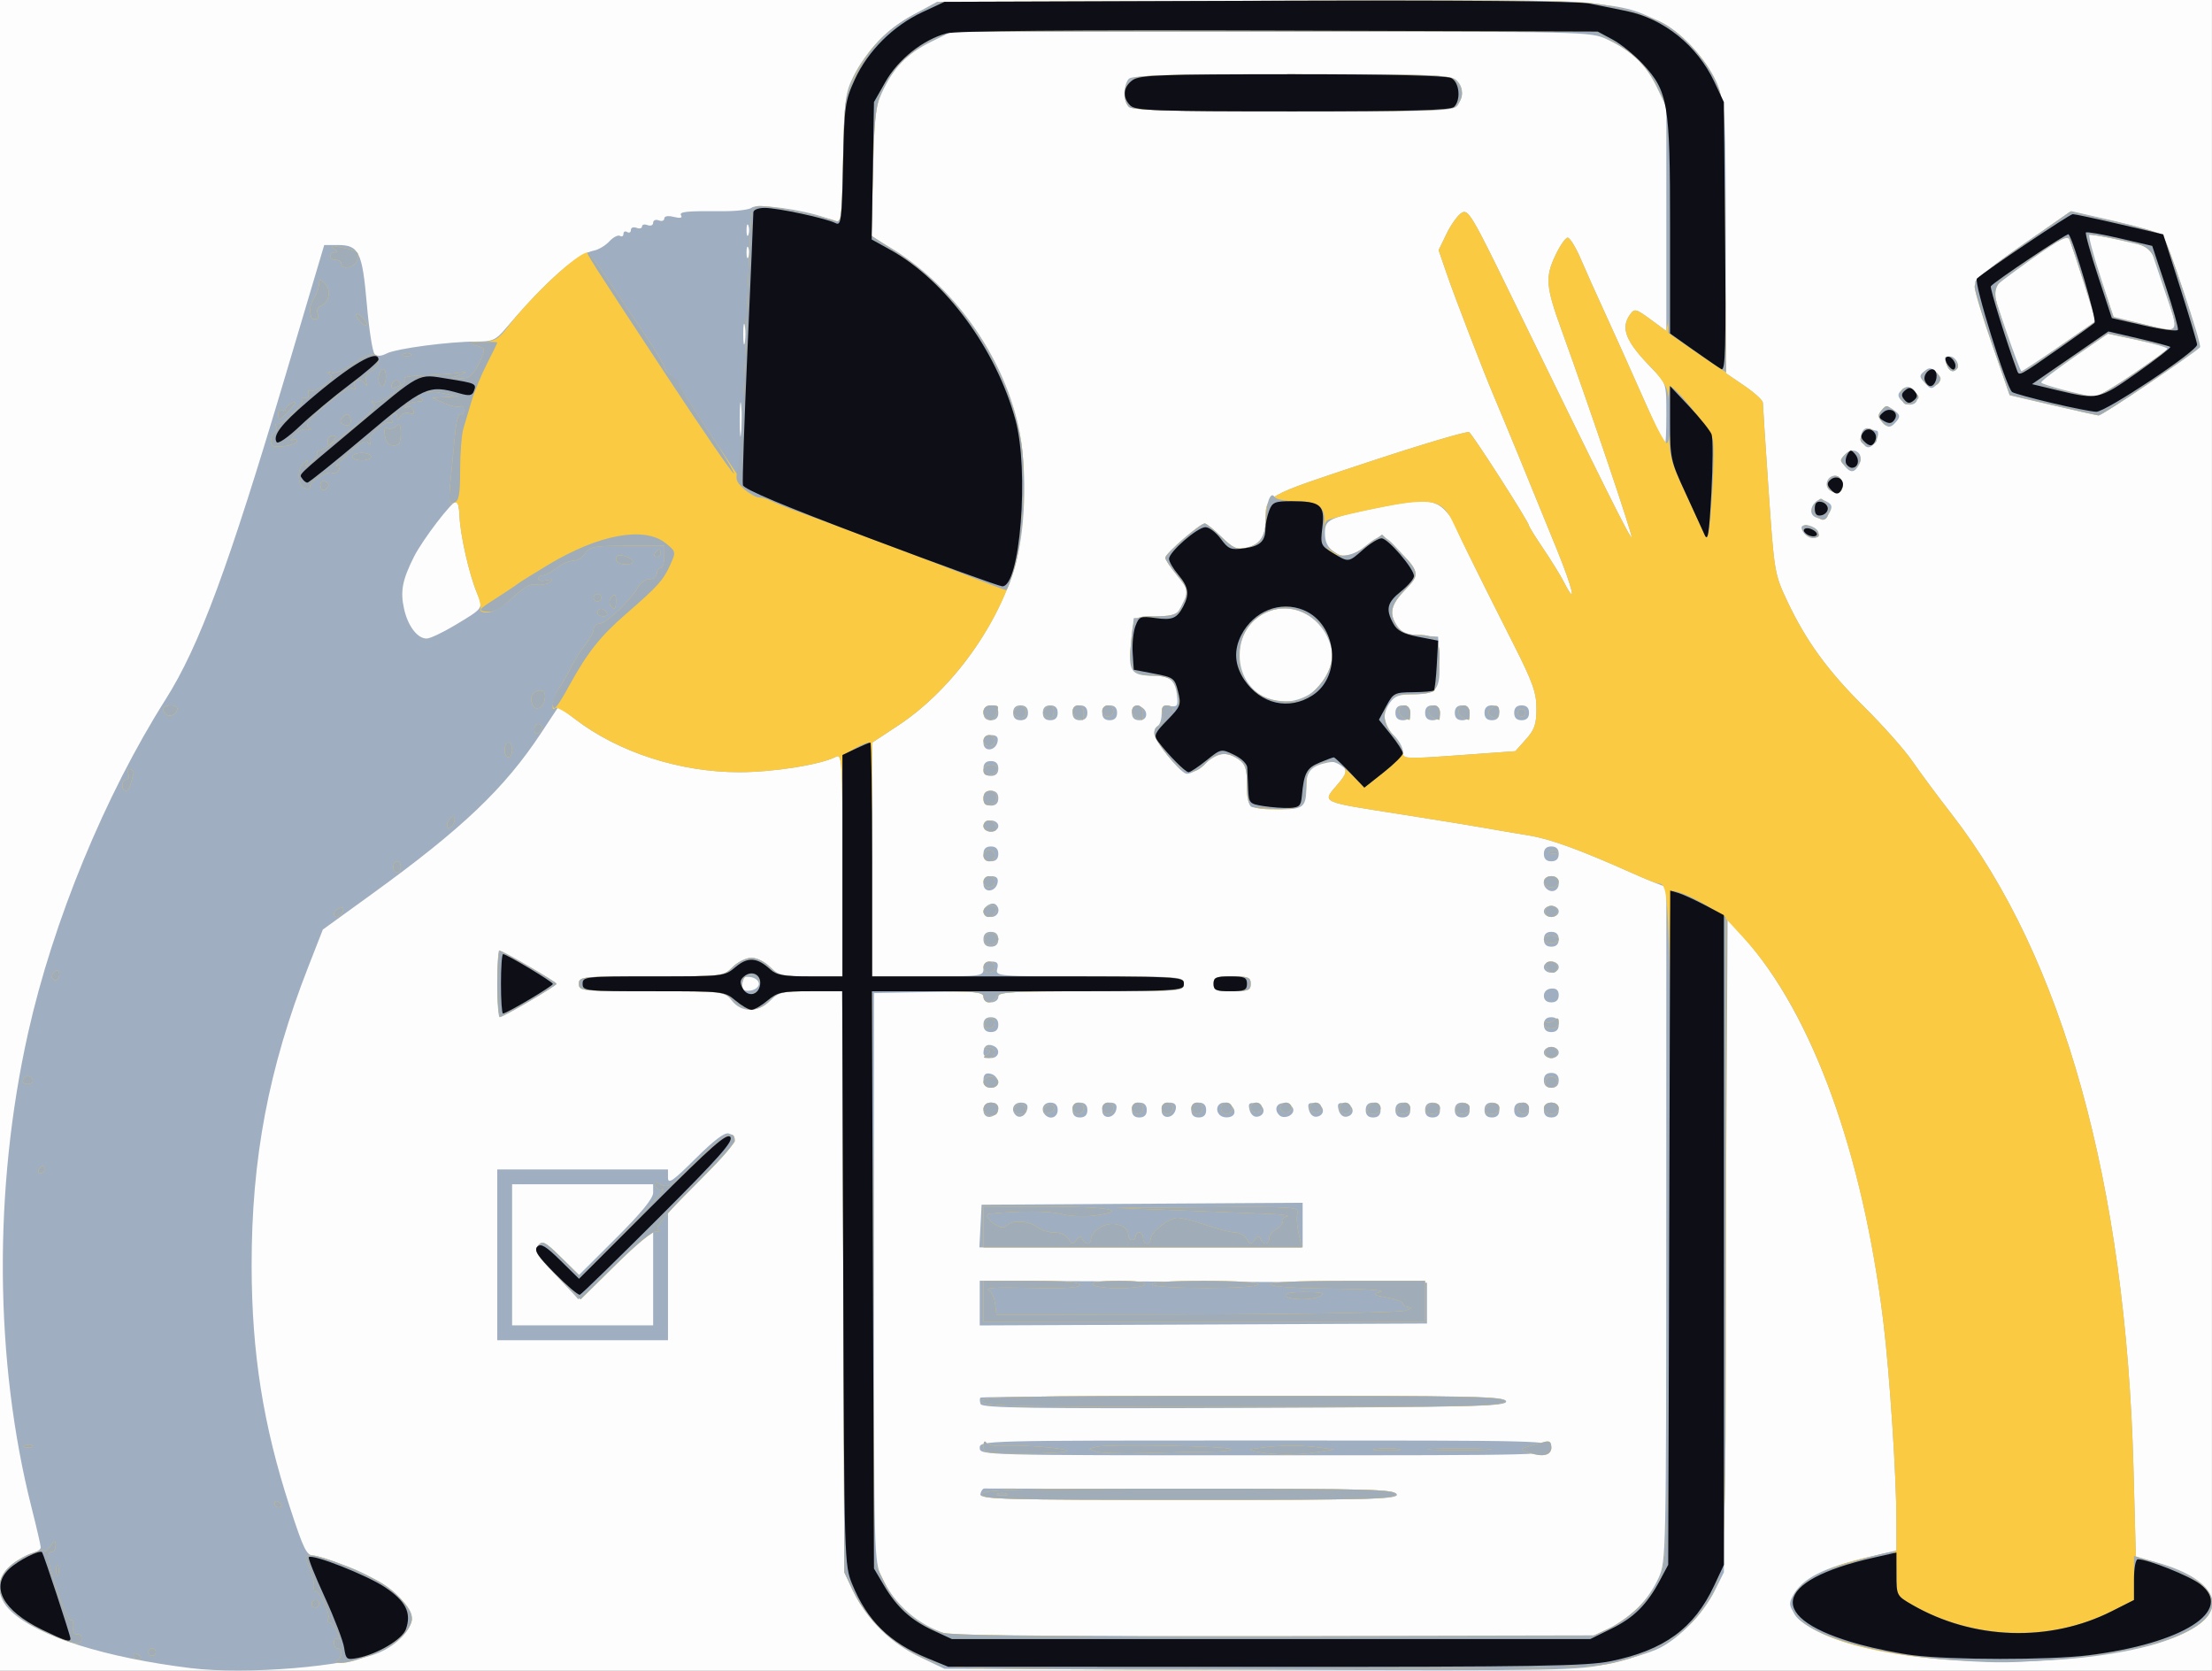 <?xml version="1.0" encoding="UTF-8" standalone="no"?>
<!-- Created with Inkscape (http://www.inkscape.org/) -->

<svg
   version="1.1"
   id="svg1"
   width="596"
   height="450"
   viewBox="0 0 596 450"
   sodipodi:docname="BUSINESS_26.svg"
   inkscape:version="1.3.2 (091e20e, 2023-11-25, custom)"
   xmlns:inkscape="http://www.inkscape.org/namespaces/inkscape"
   xmlns:sodipodi="http://sodipodi.sourceforge.net/DTD/sodipodi-0.dtd"
   xmlns="http://www.w3.org/2000/svg"
   xmlns:svg="http://www.w3.org/2000/svg">
  <rect x="0" y="0" width="596" height="450" fill="#808080" stroke="none"/>
  <defs
     id="defs1" />
  <sodipodi:namedview
     id="namedview1"
     pagecolor="#ffffff"
     bordercolor="#000000"
     borderopacity="0.25"
     inkscape:showpageshadow="2"
     inkscape:pageopacity="0.0"
     inkscape:pagecheckerboard="0"
     inkscape:deskcolor="#d1d1d1"
     showgrid="false"
     inkscape:zoom="1.7488889"
     inkscape:cx="298.18933"
     inkscape:cy="225"
     inkscape:window-width="1920"
     inkscape:window-height="1001"
     inkscape:window-x="-9"
     inkscape:window-y="-9"
     inkscape:window-maximized="1"
     inkscape:current-layer="g1" />
  <g
     inkscape:groupmode="layer"
     inkscape:label="Image"
     id="g1">
    <g
       id="g2"
       transform="translate(-0.018)">
      <path
         style="fill:#fdfdfd"
         d="M 0,225 V 0 H 298 596 V 225 450 H 298 0 Z"
         id="path6" />
      <path
         style="fill:#9faec0"
         d="m 51.5,449.334 c -23.061,-2.818 -41.224,-8.536 -48.396,-15.236 -4.306,-4.023 -4.317,-8.899 -0.027,-12.509 1.692,-1.424 4.167,-2.863 5.5,-3.197 C 9.91,418.057 11,417.351 11,416.823 11,416.295 9.885,411.462 8.521,406.084 -1.466,366.685 -1.809,320.223 7.578,278.273 14.33,248.099 28.298,214.211 44.594,188.469 53.735,174.03 61.546,152.921 77.051,100.75 L 87.378,66 h 3.656 c 5.699,0 6.592,1.819 7.821,15.919 0.595,6.83 1.537,12.874 2.093,13.43 0.682,0.682 1.751,0.633 3.281,-0.149 C 106.809,93.881 120.997,92 128.364,92 c 4.422,0 5.229,-0.367 8.026,-3.65 10.87,-12.758 19.068,-19.975 23.708,-20.868 1.21,-0.233 3.06,-1.347 4.111,-2.475 1.051,-1.128 2.334,-1.789 2.851,-1.47 C 167.577,63.856 168,63.615 168,63 c 0,-0.615 0.45,-0.84 1,-0.5 0.55,0.34 1,0.093 1,-0.548 0,-0.641 0.675,-0.907 1.5,-0.59 0.825,0.317 1.5,0.154 1.5,-0.362 0,-0.515 0.675,-0.678 1.5,-0.362 0.826,0.317 1.5,0.03 1.5,-0.638 0,-0.668 0.674,-0.955 1.5,-0.638 0.825,0.317 1.5,0.091 1.5,-0.501 0,-0.659 1.003,-0.825 2.584,-0.429 1.621,0.407 2.353,0.275 1.964,-0.354 -0.665,-1.076 1.164,-1.268 11.392,-1.195 3.542,0.025 6.978,-0.4 7.635,-0.945 1.395,-1.158 13.529,0.482 19.716,2.665 C 224.469,59.371 226.383,60 226.543,60 c 0.16,0 0.45,-7.763 0.644,-17.25 0.319,-15.629 0.571,-17.693 2.677,-21.966 3.484,-7.067 9.253,-13.027 16.315,-16.857 L 252.5,0.5 339.342,0.229 c 94.631,-0.296 95.788,-0.238 107.361,5.357 6.618,3.199 13.601,10.939 16.244,18 1.931,5.16 2.054,7.629 2.056,41.202 l 0.002,35.712 4.998,3.407 c 2.749,1.874 4.998,3.925 4.998,4.558 0,0.633 0.694,11.25 1.542,23.593 1.508,21.94 1.618,22.603 4.923,29.633 5.141,10.937 10.931,18.906 20.938,28.822 5.003,4.957 10.792,11.482 12.864,14.5 2.072,3.018 6.858,9.465 10.635,14.327 29.926,38.519 46.911,99.613 48.957,176.096 l 0.64,23.937 4.5,1.17 c 14.914,3.877 20.354,11.053 12.75,16.821 -19.572,14.848 -97.398,13.043 -109.024,-2.529 -1.652,-2.213 -1.748,-2.927 -0.665,-4.96 2.474,-4.643 8.171,-7.582 20.189,-10.414 l 7.75,-1.826 -0.009,-8.067 C 510.978,397.388 509.177,370.061 507.462,356 501.92,310.572 488.409,273.37 469.894,252.562 L 465.5,247.624 465,335.562 464.5,423.5 l -2.476,5 c -2.966,5.989 -9.333,12.597 -14.85,15.411 -2.209,1.127 -8.151,2.97 -13.205,4.096 -8.922,1.987 -11.659,2.039 -94.329,1.77 L 254.5,449.5 248,446.405 c -7.92,-3.77 -14.017,-9.703 -17.719,-17.242 L 227.5,423.5 227.226,345.25 226.953,267 h -8.431 c -7.66,0 -8.66,0.229 -10.931,2.5 -3.328,3.328 -7.795,3.328 -10.412,0 l -1.966,-2.5 H 175.606 C 156.667,267 156,266.932 156,265 c 0,-1.931 0.667,-2 19.455,-2 19.418,0 19.459,-0.005 21.955,-2.5 1.38,-1.38 3.661,-2.5 5.091,-2.5 1.43,0 3.711,1.12 5.091,2.5 2.272,2.272 3.27,2.5 10.955,2.5 H 227 v -30.035 c 0,-28.287 -0.102,-29.982 -1.75,-29.12 C 221.197,205.965 208.445,208 199.213,208 c -15.999,0 -32.612,-5.373 -44.262,-14.317 l -4.412,-3.387 -4.694,7.102 c -9.916,15.001 -21.203,25.745 -45.594,43.4 l -13.25,9.591 -3.939,10.076 C 72.377,287.788 67.776,312.097 67.818,341 c 0.034,23.495 3.116,42.926 10.31,65 3.731,11.446 4.5,13 6.439,13 0.823,0 5.126,1.4 9.562,3.11 C 102.877,425.483 111,432.024 111,435.694 c 0,3.189 -3.873,7.323 -8.867,9.464 -8.777,3.762 -35.789,5.99 -50.633,4.176 z m 383,-10.996 c 5.316,-2.874 9.931,-7.829 12.421,-13.338 1.998,-4.418 2.035,-6.151 2.057,-95.275 L 449,238.951 l -2.503,-0.952 c -1.377,-0.523 -4.414,-1.804 -6.75,-2.846 -14.07,-6.276 -22.002,-9.164 -27.747,-10.1 -3.575,-0.583 -8.975,-1.504 -12,-2.047 -3.025,-0.543 -12.7,-2.119 -21.5,-3.501 -23.497,-3.692 -22.351,-3.151 -17.894,-8.448 2.195,-2.609 2.401,-3.344 1.306,-4.663 -0.894,-1.077 -2.224,-1.381 -4.26,-0.974 C 353.405,206.269 352,207.791 352,211.541 352,217.407 351.355,218 344.975,218 336.452,218 336,217.67 336,211.45 c 0,-4.381 -0.398,-5.615 -2.223,-6.893 -3.25,-2.276 -5.595,-1.924 -9.395,1.412 -1.873,1.645 -4.029,2.72 -4.834,2.411 C 317.472,207.583 311,199.452 311,197.641 c 0,-0.837 0.45,-1.801 1,-2.141 0.55,-0.34 1,-1.745 1,-3.122 0,-2.023 0.432,-2.444 2.25,-2.191 1.958,0.272 2.208,-0.075 1.925,-2.675 C 316.703,183.173 315.283,182 310.5,182 c -5.768,0 -6.569,-1.271 -5.711,-9.055 L 305.5,166.5 l 5.791,-0.301 c 5.499,-0.286 5.873,-0.474 7.429,-3.736 1.623,-3.404 1.61,-3.47 -1.541,-7.39 C 315.43,152.897 314,150.683 314,150.152 314,149.061 323.333,141 324.597,141 c 0.45,0 2.479,1.621 4.508,3.602 3.178,3.103 4.12,3.507 6.8,2.919 3.486,-0.766 5.088,-3.026 5.109,-7.205 0.033,-6.88 -0.712,-6.452 27.504,-15.793 14.492,-4.798 26.791,-8.45 27.332,-8.115 C 396.84,117.019 412,140.676 412,141.609 c 0,0.276 1.735,3.064 3.855,6.196 2.12,3.132 4.629,7.199 5.574,9.038 3.558,6.923 2.471,2.003 -1.981,-8.961 C 412.22,130.081 405.444,113.6 402.435,106.5 399.652,99.932 392.024,80.126 389.896,73.939 l -2.257,-6.561 2.153,-4.439 c 1.184,-2.441 3.004,-4.967 4.045,-5.613 1.745,-1.083 2.768,0.624 13.192,22 25.521,52.336 32.217,65.762 32.605,65.374 0.372,-0.372 -11.385,-35.142 -18.835,-55.7 -4.267,-11.776 -4.484,-14.266 -1.749,-20.105 1.261,-2.692 2.778,-4.887 3.372,-4.878 0.593,0.009 2.181,2.597 3.528,5.75 1.347,3.153 4.195,9.512 6.329,14.132 2.134,4.619 6.586,14.519 9.893,22 3.307,7.481 6.196,13.789 6.421,14.018 0.224,0.229 0.408,-3.429 0.408,-8.129 0,-8.541 -0.002,-8.548 -3.799,-12.461 -7.244,-7.465 -8.657,-10.953 -5.941,-14.667 1.164,-1.592 1.582,-1.486 5.5,1.395 L 449,89.173 V 59.025 28.876 l -2.551,-5.392 C 443.597,17.454 439.675,13.695 433,10.592 428.544,8.52 427.658,8.5 342.5,8.5 h -86 l -5.704,2.801 C 244.425,14.429 240.684,18.319 237.619,25 c -1.769,3.855 -2.118,6.95 -2.438,21.599 l -0.373,17.099 4.592,2.691 c 16.977,9.949 30.648,28.821 34.995,48.309 2.27,10.174 2.101,26.044 -0.379,35.743 -4.42,17.282 -17.199,35.23 -32.053,45.015 L 235,200.042 V 231.521 263 h 15 c 14.333,0 15,-0.089 15,-2 0,-1.37 0.667,-2 2.117,-2 1.624,0 1.995,0.465 1.594,2 -0.513,1.961 -0.031,2 24.883,2 24.74,0 25.406,0.052 25.406,2 0,1.947 -0.667,2 -25,2 -21.556,0 -25,0.207 -25,1.5 0,0.833 -0.889,1.5 -2,1.5 -1.127,0 -2,-0.667 -2,-1.527 0,-1.312 -2.07,-1.488 -14.75,-1.25 L 235.5,267.5 V 344 c 0,75.911 0.016,76.535 2.124,81 3.384,7.17 9.804,12.742 17.369,15.077 1.379,0.425 41.431,0.695 89.006,0.598 L 430.5,440.5 Z M 264.177,402.447 c 0.178,-0.854 0.661,-1.529 1.073,-1.5 0.412,0.029 25.452,0.053 55.643,0.053 47.871,0 54.967,0.192 55.469,1.5 0.507,1.322 -6.118,1.5 -55.966,1.5 -50.586,0 -56.508,-0.164 -56.219,-1.553 z M 264,390 c 0,-1.983 0.667,-2 77,-2 76.333,0 77,0.017 77,2 0,1.983 -0.667,2 -77,2 -76.333,0 -77,-0.017 -77,-2 z m 0.249,-11.793 c -0.273,-0.711 -0.296,-1.493 -0.052,-1.737 0.244,-0.244 32.137,-0.464 70.874,-0.489 62.203,-0.04 70.467,0.132 70.751,1.474 0.284,1.345 -7.768,1.549 -70.377,1.782 -57.083,0.213 -70.794,0.014 -71.194,-1.03 z M 264,351 v -6.016 l 60.25,0.258 60.25,0.258 v 5.5 5.5 l -60.25,0.258 -60.25,0.258 z m 0.2,-20.75 0.3,-5.75 43.25,-0.261 43.25,-0.261 V 329.989 336 H 307.45 263.9 Z M 265,299.073 C 265,297.642 265.642,297 267.073,297 c 1.431,0 1.97,0.539 1.739,1.739 -0.502,2.607 -3.812,2.897 -3.812,0.335 z m 8.688,1.281 C 272.272,298.939 273.073,297 275.073,297 c 1.398,0 1.968,0.543 1.75,1.667 -0.357,1.84 -2.064,2.759 -3.136,1.687 z m 7.979,-0.021 C 280.29,298.957 281.073,297 283,297 c 1.333,0 2,0.667 2,2 0,1.927 -1.957,2.71 -3.333,1.333 z M 289,299 c 0,-1.333 0.667,-2 2,-2 1.333,0 2,0.667 2,2 0,1.333 -0.667,2 -2,2 -1.333,0 -2,-0.667 -2,-2 z m 8,0.073 c 0,-1.431 0.642,-2.073 2.073,-2.073 1.431,0 1.97,0.539 1.739,1.739 C 300.31,301.345 297,301.636 297,299.073 Z M 305,299 c 0,-1.333 0.667,-2 2,-2 1.333,0 2,0.667 2,2 0,1.333 -0.667,2 -2,2 -1.333,0 -2,-0.667 -2,-2 z m 8,0.073 c 0,-1.431 0.642,-2.073 2.073,-2.073 1.431,0 1.97,0.539 1.739,1.739 C 316.31,301.345 313,301.636 313,299.073 Z M 321,299 c 0,-1.333 0.667,-2 2,-2 1.333,0 2,0.667 2,2 0,1.333 -0.667,2 -2,2 -1.333,0 -2,-0.667 -2,-2 z m 7.667,1.333 C 327.321,298.988 328.053,297 329.893,297 c 1.899,0 3.491,2.283 2.371,3.402 -0.797,0.797 -2.769,0.76 -3.598,-0.069 z m 8.041,-1.344 c -0.45,-1.72 -0.152,-2.051 1.621,-1.798 2.52,0.359 2.946,3.133 0.551,3.594 -0.966,0.186 -1.843,-0.539 -2.172,-1.796 z m 7.994,1.379 c -1.575,-1.575 -0.64,-3.498 1.549,-3.187 1.238,0.176 2.25,0.988 2.25,1.806 0,1.589 -2.634,2.547 -3.799,1.382 z m 8.006,-1.379 c -0.45,-1.72 -0.152,-2.051 1.621,-1.798 2.52,0.359 2.946,3.133 0.551,3.594 -0.966,0.186 -1.843,-0.539 -2.172,-1.796 z m 8,0 c -0.45,-1.72 -0.152,-2.051 1.621,-1.798 2.52,0.359 2.946,3.133 0.551,3.594 -0.966,0.186 -1.843,-0.539 -2.172,-1.796 z M 368,299 c 0,-1.333 0.667,-2 2,-2 1.333,0 2,0.667 2,2 0,1.333 -0.667,2 -2,2 -1.333,0 -2,-0.667 -2,-2 z m 8,0 c 0,-1.333 0.667,-2 2,-2 1.333,0 2,0.667 2,2 0,1.333 -0.667,2 -2,2 -1.333,0 -2,-0.667 -2,-2 z m 8,0 c 0,-1.333 0.667,-2 2,-2 1.333,0 2,0.667 2,2 0,1.333 -0.667,2 -2,2 -1.333,0 -2,-0.667 -2,-2 z m 8,0 c 0,-1.333 0.667,-2 2,-2 1.333,0 2,0.667 2,2 0,1.333 -0.667,2 -2,2 -1.333,0 -2,-0.667 -2,-2 z m 8,0 c 0,-1.333 0.667,-2 2,-2 1.333,0 2,0.667 2,2 0,1.333 -0.667,2 -2,2 -1.333,0 -2,-0.667 -2,-2 z m 8,0 c 0,-1.333 0.667,-2 2,-2 1.333,0 2,0.667 2,2 0,1.333 -0.667,2 -2,2 -1.333,0 -2,-0.667 -2,-2 z m 8,0 c 0,-1.333 0.667,-2 2,-2 1.333,0 2,0.667 2,2 0,1.333 -0.667,2 -2,2 -1.333,0 -2,-0.667 -2,-2 z m -151,-8.073 c 0,-1.431 0.539,-1.97 1.739,-1.739 2.607,0.502 2.897,3.812 0.335,3.812 C 265.642,293 265,292.358 265,290.927 Z M 416,291 c 0,-1.333 0.667,-2 2,-2 1.333,0 2,0.667 2,2 0,1.333 -0.667,2 -2,2 -1.333,0 -2,-0.667 -2,-2 z m -151,-7.333 c 0,-1.881 0.962,-2.618 2.598,-1.991 C 269.725,282.492 269.274,285 267,285 c -1.1,0 -2,-0.6 -2,-1.333 z M 416,283.5 c 0,-0.833 0.889,-1.5 2,-1.5 1.111,0 2,0.667 2,1.5 0,0.833 -0.889,1.5 -2,1.5 -1.111,0 -2,-0.667 -2,-1.5 z M 265,276 c 0,-1.333 0.667,-2 2,-2 1.333,0 2,0.667 2,2 0,1.333 -0.667,2 -2,2 -1.333,0 -2,-0.667 -2,-2 z m 151,0 c 0,-1.333 0.667,-2 2,-2 1.333,0 2,0.667 2,2 0,1.333 -0.667,2 -2,2 -1.333,0 -2,-0.667 -2,-2 z m 0,-7.787 c 0,-1.07 0.802,-1.848 2,-1.938 1.364,-0.103 2,0.466 2,1.787 0,1.271 -0.688,1.938 -2,1.938 -1.254,0 -2,-0.667 -2,-1.787 z M 327,265 c 0,-1.733 0.667,-2 5,-2 4.333,0 5,0.267 5,2 0,1.733 -0.667,2 -5,2 -4.333,0 -5,-0.267 -5,-2 z m 89,-4.5 c 0,-0.833 0.889,-1.5 2,-1.5 1.111,0 2,0.667 2,1.5 0,0.833 -0.889,1.5 -2,1.5 -1.111,0 -2,-0.667 -2,-1.5 z M 265,253 c 0,-1.333 0.667,-2 2,-2 1.333,0 2,0.667 2,2 0,1.333 -0.667,2 -2,2 -1.333,0 -2,-0.667 -2,-2 z m 151,0 c 0,-1.333 0.667,-2 2,-2 1.333,0 2,0.667 2,2 0,1.333 -0.667,2 -2,2 -1.333,0 -2,-0.667 -2,-2 z m -151,-7.393 c 0,-1.508 2.429,-2.845 3.402,-1.871 C 269.719,245.052 268.883,247 267,247 c -1.1,0 -2,-0.627 -2,-1.393 z M 416,245.5 c 0,-0.833 0.889,-1.5 2,-1.5 1.111,0 2,0.667 2,1.5 0,0.833 -0.889,1.5 -2,1.5 -1.111,0 -2,-0.667 -2,-1.5 z M 265,238.073 C 265,236.642 265.642,236 267.073,236 c 1.431,0 1.97,0.539 1.739,1.739 -0.502,2.607 -3.812,2.897 -3.812,0.335 z m 151.667,1.26 C 415.29,237.957 416.073,236 418,236 c 1.333,0 2,0.667 2,2 0,1.927 -1.957,2.71 -3.333,1.333 z M 265,230 c 0,-1.333 0.667,-2 2,-2 1.333,0 2,0.667 2,2 0,1.333 -0.667,2 -2,2 -1.333,0 -2,-0.667 -2,-2 z m 151,0 c 0,-1.333 0.667,-2 2,-2 1.333,0 2,0.667 2,2 0,1.333 -0.667,2 -2,2 -1.333,0 -2,-0.667 -2,-2 z m -151,-7.5 c 0,-0.833 0.889,-1.5 2,-1.5 1.111,0 2,0.667 2,1.5 0,0.833 -0.889,1.5 -2,1.5 -1.111,0 -2,-0.667 -2,-1.5 z m 0,-7.5 c 0,-1.333 0.667,-2 2,-2 1.333,0 2,0.667 2,2 0,1.333 -0.667,2 -2,2 -1.333,0 -2,-0.667 -2,-2 z m 0,-8 c 0,-1.333 0.667,-2 2,-2 1.333,0 2,0.667 2,2 0,1.333 -0.667,2 -2,2 -1.333,0 -2,-0.667 -2,-2 z m 0,-6.927 C 265,198.642 265.642,198 267.073,198 c 1.431,0 1.97,0.539 1.739,1.739 C 268.31,202.345 265,202.636 265,200.073 Z M 265,192 c 0,-1.333 0.667,-2 2,-2 1.333,0 2,0.667 2,2 0,1.333 -0.667,2 -2,2 -1.333,0 -2,-0.667 -2,-2 z m 8,0 c 0,-1.333 0.667,-2 2,-2 1.333,0 2,0.667 2,2 0,1.333 -0.667,2 -2,2 -1.333,0 -2,-0.667 -2,-2 z m 8,0 c 0,-1.333 0.667,-2 2,-2 1.333,0 2,0.667 2,2 0,1.333 -0.667,2 -2,2 -1.333,0 -2,-0.667 -2,-2 z m 8,0 c 0,-1.333 0.667,-2 2,-2 1.333,0 2,0.667 2,2 0,1.333 -0.667,2 -2,2 -1.333,0 -2,-0.667 -2,-2 z m 8,0 c 0,-1.333 0.667,-2 2,-2 1.333,0 2,0.667 2,2 0,1.333 -0.667,2 -2,2 -1.333,0 -2,-0.667 -2,-2 z m 8,-0.073 c 0,-1.431 0.539,-1.97 1.739,-1.739 2.607,0.502 2.897,3.812 0.335,3.812 C 305.642,194 305,193.358 305,191.927 Z M 304.2,28.8 C 303.54,28.14 303,26.43 303,25 c 0,-1.43 0.54,-3.14 1.2,-3.8 0.896,-0.896 12.029,-1.2 43.929,-1.2 37.511,0 42.92,0.192 44.3,1.571 1.827,1.827 1.988,3.781 0.536,6.494 C 391.966,29.932 390.416,30 348.665,30 316.348,30 305.096,29.696 304.2,28.8 Z M 204.5,265 c 0,-0.825 -1.012,-1.644 -2.25,-1.82 -1.732,-0.246 -2.25,0.173 -2.25,1.82 0,1.646 0.518,2.065 2.25,1.82 C 203.488,266.644 204.5,265.825 204.5,265 Z M 411.155,199.153 C 413.496,196.532 414,195.063 414,190.85 c 0,-4.283 -1,-7.095 -6.13,-17.234 C 396.416,150.976 392,141.931 392,141.111 c 0,-0.45 -1.104,-2.009 -2.452,-3.465 -2.927,-3.159 -6.123,-3.358 -17.34,-1.082 C 357.885,139.471 357,139.88 357,143.602 c 0,2.261 0.693,3.77 2.223,4.842 3.138,2.198 4.466,1.972 8.866,-1.513 4.263,-3.376 4.78,-3.273 9.342,1.873 5.1,5.753 5.133,6.036 1.175,10.089 -3.917,4.012 -4.44,6.472 -2.087,9.832 1.124,1.604 2.75,2.248 6.25,2.473 L 387.5,171.5 l 0.3,6.337 C 388.174,185.73 387.222,187 380.934,187 c -3.848,0 -5.135,0.448 -6.378,2.223 -2.235,3.191 -1.924,6.084 0.943,8.777 1.375,1.292 2.5,3.286 2.5,4.431 0,2.067 0.117,2.074 15.155,0.994 l 15.155,-1.088 z M 376,192 c 0,-1.333 0.667,-2 2,-2 1.333,0 2,0.667 2,2 0,1.333 -0.667,2 -2,2 -1.333,0 -2,-0.667 -2,-2 z m 8,0 c 0,-1.333 0.667,-2 2,-2 1.333,0 2,0.667 2,2 0,1.333 -0.667,2 -2,2 -1.333,0 -2,-0.667 -2,-2 z m 8,0 c 0,-1.333 0.667,-2 2,-2 1.333,0 2,0.667 2,2 0,1.333 -0.667,2 -2,2 -1.333,0 -2,-0.667 -2,-2 z m 8,0 c 0,-1.333 0.667,-2 2,-2 1.333,0 2,0.667 2,2 0,1.333 -0.667,2 -2,2 -1.333,0 -2,-0.667 -2,-2 z m 8,0 c 0,-1.333 0.667,-2 2,-2 1.333,0 2,0.667 2,2 0,1.333 -0.667,2 -2,2 -1.333,0 -2,-0.667 -2,-2 z m -55.906,-4.549 c 3.745,-1.937 6.897,-6.985 6.902,-11.054 0.002,-1.706 -1.022,-4.625 -2.276,-6.485 -7.277,-10.798 -22.805,-6.151 -22.685,6.788 0.089,9.547 9.524,15.164 18.058,10.751 z M 122.559,168.434 c 7.842,-4.708 7.719,-4.525 5.949,-8.762 -2.065,-4.943 -4.479,-15.574 -4.676,-20.596 C 123.744,136.834 123.375,135 123.013,135 c -1.206,0 -9.185,10.432 -11.473,15 -3.137,6.263 -3.708,9.298 -2.642,14.042 1.035,4.608 3.589,7.958 6.066,7.958 0.91,0 4.327,-1.605 7.595,-3.566 z M 199.728,109.25 c -0.216,-2.062 -0.392,-0.375 -0.392,3.75 0,4.125 0.177,5.812 0.392,3.75 0.216,-2.062 0.216,-5.438 0,-7.5 z m 0.977,-21.5 c -0.238,-1.238 -0.433,-0.225 -0.433,2.25 0,2.475 0.195,3.487 0.433,2.25 0.238,-1.238 0.238,-3.263 0,-4.5 z m 0.957,-21 c -0.277,-0.688 -0.504,-0.125 -0.504,1.25 0,1.375 0.227,1.938 0.504,1.25 0.277,-0.688 0.277,-1.812 0,-2.5 z m 0,-6 c -0.277,-0.688 -0.504,-0.125 -0.504,1.25 0,1.375 0.227,1.938 0.504,1.25 0.277,-0.688 0.277,-1.812 0,-2.5 z M 134,338 v -23 h 23 23 v 2.225 c 0,1.838 1.29,0.943 7.414,-5.14 5.075,-5.041 7.915,-7.173 9,-6.756 2.896,1.111 1.663,3.136 -7.414,12.171 l -9,8.958 V 343.729 361 h -23 -23 z m 42,5.769 v -13.231 l -9.968,9.93 c -5.482,5.462 -10.095,9.717 -10.25,9.456 -0.155,-0.261 -2.945,-3.251 -6.199,-6.646 -5.134,-5.356 -5.74,-6.384 -4.586,-7.776 1.187,-1.43 1.853,-1.089 6.176,3.169 l 4.845,4.772 9.99,-9.953 C 172.803,326.722 176,322.812 176,321.269 V 319 h -19 -19 v 19 19 h 19 19 z M 134,265 c 0,-4.95 0.24,-9 0.532,-9 0.909,0 15.447,8.471 15.445,9 -0.002,0.576 -14.348,9 -15.327,9 -0.357,0 -0.65,-4.05 -0.65,-9 z M 486.131,143.658 c -0.613,-0.738 -0.867,-1.589 -0.565,-1.891 0.996,-0.996 4.433,0.438 4.433,1.85 0,1.767 -2.415,1.793 -3.869,0.041 z m 3.119,-4.32 c -1.565,-0.631 -1.611,-2.577 -0.097,-4.091 0.797,-0.797 1.727,-0.846 3.013,-0.158 1.483,0.794 1.647,1.392 0.812,2.953 -1.074,2.006 -1.554,2.173 -3.728,1.296 z m 3.854,-7.253 c -1.891,-1.196 -0.573,-4.322 1.643,-3.895 0.964,0.186 1.753,1.194 1.753,2.241 0,2.219 -1.414,2.908 -3.396,1.654 z m 3.854,-6.635 c -1.061,-1.279 -1.004,-1.833 0.327,-3.164 2.264,-2.264 5.177,-0.019 3.658,2.819 -1.231,2.3 -2.287,2.392 -3.985,0.345 z m 5.157,-5.811 c -1.493,-1.799 -0.304,-4.926 1.595,-4.197 0.799,0.307 1.641,0.557 1.871,0.557 0.995,0 0.298,2.855 -0.949,3.89 -1.034,0.859 -1.647,0.797 -2.517,-0.251 z m 4.843,-6.189 c -1.054,-1.27 -1.031,-1.801 0.128,-2.939 1.207,-1.185 1.693,-1.182 3.312,0.019 1.57,1.164 1.679,1.673 0.628,2.939 -1.603,1.931 -2.452,1.927 -4.068,-0.019 z M 553,109.15 l -11.5,-2.681 -4.93,-14.544 c -2.712,-7.999 -4.659,-15.25 -4.328,-16.114 0.331,-0.864 6.277,-5.481 13.212,-10.26 l 12.609,-8.69 11.719,2.684 c 6.445,1.476 12.227,3.195 12.849,3.819 1.303,1.309 10.794,29.544 10.149,30.19 -1.864,1.864 -26.443,18.427 -27.247,18.361 -0.567,-0.046 -6.207,-1.291 -12.532,-2.765 z m 21.72,-8.398 c 5.071,-3.439 9.233,-6.513 9.25,-6.832 0.017,-0.319 -3.575,-1.354 -7.981,-2.301 l -8.011,-1.721 -8.989,6.219 C 554.045,99.537 550,102.643 550,103.018 c 0,0.551 10.464,3.335 14.5,3.858 0.55,0.071 5.149,-2.684 10.22,-6.123 z m -19.775,-7.521 9.77,-6.768 -3.168,-10.017 c -1.743,-5.509 -3.464,-10.788 -3.826,-11.73 -0.554,-1.444 -2.23,-0.604 -10.689,5.359 C 541.514,73.964 537,77.45 537,77.821 537,79.218 544.187,100 544.67,100 c 0.278,0 4.901,-3.046 10.275,-6.768 z m 28.15,-15.461 -3.759,-11.23 -7.856,-1.791 c -4.321,-0.985 -8.144,-1.669 -8.497,-1.52 -0.352,0.149 0.97,5.185 2.938,11.191 l 3.579,10.921 7,1.715 c 11.359,2.782 10.867,3.475 6.595,-9.285 z m -70.985,29.862 c -0.865,-1.042 -0.763,-1.676 0.428,-2.664 1.293,-1.073 1.833,-1.026 3.131,0.271 1.677,1.677 1.065,3.76 -1.105,3.76 -0.725,0 -1.829,-0.615 -2.453,-1.367 z m 6.548,-4.458 c -1.55,-1.713 -1.562,-2.009 -0.133,-3.195 1.313,-1.09 1.852,-1.031 3.24,0.357 1.494,1.494 1.508,1.82 0.133,3.195 -1.375,1.375 -1.706,1.338 -3.24,-0.357 z m 5.949,-4.756 C 523.756,96.2 523.821,96 525.393,96 c 1.508,0 2.845,2.429 1.871,3.402 -1.028,1.028 -2.027,0.659 -2.657,-0.984 z"
         id="path5" />
      <path
         style="fill:#facb42"
         d="M 254.972,448.658 C 244.514,446.374 234.326,438.134 229.701,428.22 L 227.5,423.5 227.226,345.25 226.953,267 h -8.612 c -7.901,0 -8.803,0.206 -10.929,2.5 -2.969,3.203 -6.8,3.203 -10.003,0 -2.495,-2.495 -2.536,-2.5 -21.955,-2.5 C 156.667,267 156,266.931 156,265 c 0,-1.931 0.667,-2 19.455,-2 19.418,0 19.459,-0.005 21.955,-2.5 1.381,-1.381 3.66,-2.5 5.093,-2.5 1.482,0 3.586,1.072 4.91,2.5 2.127,2.295 3.026,2.5 10.952,2.5 H 227 v -30.035 c 0,-28.287 -0.102,-29.982 -1.75,-29.12 C 221.197,205.965 208.445,208 199.213,208 c -16.068,0 -32.507,-5.336 -44.387,-14.407 -2.521,-1.925 -4.864,-3.221 -5.205,-2.88 -1.43,1.43 -0.476,-3.119 1.166,-5.558 0.982,-1.46 2.434,-4.004 3.225,-5.654 0.791,-1.65 2.463,-4.272 3.714,-5.827 1.251,-1.555 2.275,-3.467 2.275,-4.25 0,-0.783 0.693,-1.423 1.539,-1.423 1.757,0 8.536,-6.403 10.332,-9.759 C 172.531,157.008 173.955,156 175.035,156 176.116,156 177,155.325 177,154.5 c 0,-0.825 0.45,-1.5 1,-1.5 0.55,0 1,-1.35 1,-3 v -3 h -9.992 c -8.909,0 -10.127,0.217 -11.241,2 -0.687,1.1 -2.153,2.01 -3.258,2.022 -1.105,0.012 -3.134,0.902 -4.509,1.978 -1.375,1.076 -3.062,1.966 -3.75,1.978 -0.688,0.012 -1.25,0.43 -1.25,0.929 0,0.499 1.012,0.684 2.25,0.413 1.784,-0.391 1.941,-0.277 0.758,0.552 -0.82,0.575 -2.395,0.826 -3.5,0.558 -1.378,-0.334 -3.382,0.777 -6.385,3.542 -2.609,2.402 -5.359,4.029 -6.809,4.029 -1.338,0 -2.184,-0.402 -1.88,-0.894 0.304,-0.492 -0.127,-2.519 -0.957,-4.505 -2.046,-4.897 -4.45,-15.538 -4.648,-20.568 -0.123,-3.151 -0.503,-3.988 -1.613,-3.562 -1.22,0.468 -1.344,-0.523 -0.778,-6.207 0.371,-3.72 0.913,-9.353 1.206,-12.518 0.293,-3.165 0.943,-5.501 1.444,-5.191 C 124.59,111.865 125,111.39 125,110.5 c 0,-0.89 -0.425,-1.355 -0.945,-1.034 -0.52,0.321 -2.432,-0.065 -4.25,-0.859 l -3.305,-1.444 3.5,-0.197 3.5,-0.197 -4,-0.819 c -4.685,-0.959 -8.595,-0.259 -6.382,1.143 1.022,0.647 1.056,0.912 0.132,1.016 -2.771,0.311 -3.115,0.425 -3.917,1.301 -0.477,0.521 -0.343,0.63 0.312,0.256 0.63,-0.36 1.394,-0.005 1.699,0.789 0.381,0.994 0.071,1.258 -0.996,0.849 -0.853,-0.327 -1.948,0.033 -2.434,0.801 -0.685,1.082 -0.887,1.102 -0.899,0.087 -0.008,-0.72 -0.473,-1.026 -1.032,-0.681 -0.559,0.345 -0.751,1.058 -0.426,1.584 0.325,0.526 0.22,0.844 -0.234,0.709 -1.79,-0.537 -6.197,3.368 -5.67,5.023 0.364,1.14 0.253,1.288 -0.346,0.463 -0.639,-0.88 -2.104,-0.107 -5.344,2.817 -2.455,2.216 -3.907,3.751 -3.226,3.41 0.8,-0.4 1.036,-0.092 0.667,0.87 -0.314,0.819 -1.196,1.249 -1.959,0.956 -1.482,-0.569 -6.759,3.013 -5.821,3.951 0.307,0.307 -0.233,0.442 -1.2,0.3 -2.224,-0.326 -2.593,-5.221 -0.519,-6.898 1.205,-0.975 1.318,-0.918 0.614,0.306 -0.55,0.954 -0.082,0.815 1.284,-0.384 1.182,-1.036 1.954,-2.199 1.716,-2.583 -0.238,-0.385 0.133,-0.7 0.825,-0.7 0.692,0 4.49,-2.64 8.44,-5.868 5.084,-4.153 6.822,-6.123 5.949,-6.743 -0.897,-0.636 -0.824,-0.758 0.266,-0.444 1.989,0.571 9.538,-5.328 8.019,-6.267 -0.623,-0.385 1.481,-0.778 4.674,-0.874 3.194,-0.096 7.381,-0.381 9.306,-0.635 2.947,-0.388 3.105,-0.322 1,0.418 l -2.5,0.879 2.73,0.1 c 2.223,0.081 3.11,-0.646 4.78,-3.92 1.545,-3.029 1.735,-4.119 0.77,-4.421 -3.905,-1.223 -3.919,-1.408 -0.114,-1.481 3.684,-0.07 4.542,-0.57 7.421,-4.329 6.327,-8.261 18.695,-19.75 21.261,-19.75 0.319,0 2.753,3.263 5.41,7.25 2.657,3.987 7.173,10.703 10.036,14.924 2.863,4.22 5.206,8.132 5.206,8.693 0,0.561 0.817,1.608 1.816,2.326 0.999,0.719 2.071,1.982 2.383,2.807 0.312,0.825 3.963,6.587 8.115,12.804 l 7.548,11.304 0.545,-4.304 c 0.3,-2.367 1.036,-17.804 1.636,-34.304 0.6,-16.5 1.284,-30.97 1.52,-32.155 0.379,-1.905 0.923,-2.096 4.683,-1.648 4.755,0.567 15.362,2.822 17.919,3.809 1.504,0.581 1.697,-0.975 2,-16.181 0.313,-15.717 0.509,-17.194 2.971,-22.444 3.706,-7.905 8.995,-13.327 16.701,-17.12 L 253.456,0.5 339.978,0.223 c 84.309,-0.27 86.751,-0.224 95.49,1.783 4.933,1.133 10.82,3.145 13.084,4.471 5.333,3.125 11.118,9.576 13.811,15.4 2.042,4.417 2.15,6.271 2.432,41.647 l 0.295,37.025 4.955,3.381 c 2.725,1.86 4.955,3.9 4.955,4.533 0,0.633 0.694,11.25 1.542,23.593 1.508,21.94 1.618,22.603 4.923,29.633 5.141,10.937 10.931,18.906 20.938,28.822 5.003,4.957 10.792,11.482 12.864,14.5 2.072,3.018 6.858,9.465 10.635,14.327 29.913,38.503 46.907,99.601 48.957,176.024 l 0.64,23.865 5.5,1.707 c 10.096,3.134 15,6.757 15,11.083 0,15.784 -77.444,21.441 -105.5,7.706 -5.716,-2.798 -7.5,-4.652 -7.5,-7.791 0,-5.063 8.675,-10.088 22.25,-12.889 l 5.75,-1.186 -0.009,-8.179 C 510.978,397.401 509.184,370.113 507.462,356 501.892,310.341 488.016,272.305 469.703,252.5 l -4.623,-5 -0.04,85.569 c -0.043,93.801 0.138,90.791 -6.043,100.122 -4.191,6.327 -11.839,11.307 -21.497,13.997 -7.951,2.215 -8.513,2.23 -92.5,2.453 -63.012,0.167 -85.906,-0.083 -90.028,-0.983 z M 433.5,438.647 c 2.75,-1.283 6.731,-4.254 8.847,-6.601 7.655,-8.491 7.12,-1.24 7.434,-100.805 C 450.057,243.566 449.89,238 446.994,238 c -0.514,0 -3.311,-1.068 -6.215,-2.373 C 426.073,229.018 417.897,226.014 412,225.053 c -3.575,-0.583 -8.975,-1.504 -12,-2.047 -3.025,-0.543 -12.7,-2.119 -21.5,-3.501 -23.497,-3.692 -22.351,-3.151 -17.894,-8.448 2.124,-2.524 2.379,-3.37 1.378,-4.577 -1.477,-1.779 -3.995,-1.887 -7.436,-0.319 C 352.544,207.073 352,208.048 352,210.726 352,216.662 350.629,218 344.547,218 336.492,218 336,217.623 336,211.45 c 0,-4.381 -0.398,-5.615 -2.223,-6.893 -3.191,-2.235 -6.084,-1.924 -8.777,0.943 -3.433,3.654 -6.02,3.166 -10.288,-1.94 -3.881,-4.643 -4.641,-7.266 -2.36,-8.141 0.826,-0.317 1.17,-1.472 0.883,-2.969 -0.341,-1.783 -0.028,-2.45 1.148,-2.45 0.889,0 1.617,0.477 1.617,1.059 0,0.582 0.495,0.753 1.101,0.379 1.266,-0.783 0.466,-6.05 -1.229,-8.092 C 315.258,182.605 313.042,182 310.949,182 c -5.421,0 -6.759,-1.756 -6.234,-8.181 0.643,-7.861 0.607,-7.819 6.631,-7.819 5.746,0 7.072,-0.835 8.151,-5.133 0.516,-2.055 -0.007,-3.378 -2.42,-6.126 C 315.385,152.813 314,150.803 314,150.275 314,149.205 323.41,141 324.637,141 c 0.428,0 2.438,1.621 4.467,3.602 3.178,3.103 4.12,3.507 6.8,2.919 3.486,-0.766 5.088,-3.026 5.109,-7.205 0.033,-6.88 -0.712,-6.452 27.504,-15.793 14.492,-4.798 26.791,-8.45 27.332,-8.115 C 396.84,117.019 412,140.676 412,141.609 c 0,0.276 1.735,3.064 3.855,6.196 2.12,3.132 4.629,7.199 5.574,9.038 3.558,6.923 2.471,2.003 -1.981,-8.961 C 412.22,130.081 405.444,113.6 402.435,106.5 399.652,99.932 392.024,80.126 389.896,73.939 l -2.257,-6.561 2.153,-4.439 c 1.184,-2.441 3.004,-4.967 4.045,-5.613 1.745,-1.083 2.768,0.624 13.192,22 25.521,52.336 32.217,65.762 32.605,65.374 0.372,-0.372 -11.385,-35.142 -18.835,-55.7 -4.267,-11.776 -4.484,-14.266 -1.749,-20.105 1.261,-2.692 2.778,-4.887 3.372,-4.878 0.593,0.009 2.179,2.597 3.523,5.75 C 427.288,72.92 430.466,80 433.005,85.5 c 2.539,5.5 7.03,15.491 9.98,22.201 2.95,6.711 5.735,11.972 6.189,11.691 1.13,-0.698 1.045,-11.685 -0.114,-14.733 -0.517,-1.359 -2.44,-3.976 -4.275,-5.815 -6.715,-6.733 -8.196,-10.533 -5.526,-14.184 1.165,-1.593 1.578,-1.489 5.466,1.37 l 4.206,3.093 0.619,-2.466 c 0.34,-1.356 0.468,-14.771 0.284,-29.811 L 449.5,29.5 446.699,23.796 c -2.985,-6.079 -6.448,-9.544 -13.082,-13.094 L 429.5,8.5 h -87 -87 l -5.09,2.686 c -2.8,1.477 -6.513,4.306 -8.252,6.287 C 236.344,24.095 235.685,26.81 235.238,46 l -0.408,17.5 6.362,4.165 c 17.788,11.645 30.343,30.518 33.903,50.963 1.577,9.058 0.593,27.117 -1.908,35.028 -5.152,16.291 -17.408,32.697 -31.225,41.8 L 235,200.042 V 231.521 263 h 42 c 41.333,0 42,0.032 42,2 0,1.947 -0.667,2 -25.031,2 -21.328,0 -25.117,0.222 -25.607,1.5 -0.317,0.825 -1.202,1.5 -1.969,1.5 C 265.627,270 265,269.325 265,268.5 c 0,-1.267 -2.336,-1.5 -15.024,-1.5 h -15.024 l 0.274,76.75 0.274,76.75 2.878,5.861 c 2.979,6.068 8.408,10.906 14.938,13.313 2.34,0.863 25.977,1.192 89.184,1.24 l 86,0.066 z M 264.638,402.5 c 0.502,-1.308 7.653,-1.5 55.969,-1.5 48.572,0 55.393,0.185 55.393,1.5 0,1.315 -6.885,1.5 -55.969,1.5 -49.339,0 -55.9,-0.178 -55.393,-1.5 z m 6.612,-0.162 c -0.688,-0.277 -1.812,-0.277 -2.5,0 -0.688,0.277 -0.125,0.504 1.25,0.504 1.375,0 1.938,-0.227 1.25,-0.504 z m -6.235,-12.83 c 0.009,-1.198 0.312,-1.56 0.75,-0.899 0.404,0.61 2.31,0.989 4.235,0.842 5.074,-0.386 18.201,0.682 17.462,1.421 -0.346,0.346 -5.541,0.632 -11.545,0.636 -10.271,0.007 -10.916,-0.111 -10.901,-2 z m 30.485,1.501 -2,-0.713 2,-0.584 c 2.673,-0.78 35.332,-0.214 36.173,0.627 0.363,0.363 -2.002,0.669 -5.256,0.68 -3.254,0.011 -11.092,0.173 -17.417,0.361 -6.325,0.188 -12.4,0.02 -13.5,-0.372 z m 43.5,0.077 c -3.182,-0.592 -2.923,-0.716 2.858,-1.364 3.497,-0.392 8.897,-0.395 12,-0.007 l 5.642,0.706 -4.5,0.716 c -5.384,0.857 -11.225,0.838 -16,-0.05 z m 72.5,-0.008 c -2.199,-0.859 -2.576,-0.638 4.5,-2.645 1.538,-0.436 2,-0.09 2,1.5 0,2.207 -2.608,2.666 -6.5,1.145 z m -40.732,-0.802 c 1.797,-0.223 4.497,-0.218 6,0.01 1.503,0.228 0.032,0.41 -3.268,0.405 -3.3,-0.006 -4.529,-0.192 -2.732,-0.415 z m 15.438,-0.016 c 3.688,-0.192 9.988,-0.193 14,-0.003 4.012,0.19 0.994,0.347 -6.706,0.349 -7.7,0.002 -10.982,-0.154 -7.294,-0.346 z M 264.638,377.5 C 264.13,376.175 272.356,376 335,376 c 62.644,0 70.87,0.175 70.362,1.5 -0.504,1.314 -9.252,1.5 -70.362,1.5 -61.11,0 -69.858,-0.186 -70.362,-1.5 z M 265,350.5 V 345 h 13 c 8.626,0 13,0.363 13,1.078 0,0.717 -3.603,1.008 -10.75,0.868 -13.209,-0.258 -15.107,-0.143 -13.59,0.823 0.638,0.406 1.313,2.007 1.5,3.558 l 0.34,2.821 53.546,-0.106 c 29.45,-0.058 54.875,-0.503 56.5,-0.988 1.625,-0.485 2.167,-0.921 1.204,-0.968 -0.963,-0.047 -1.75,-0.478 -1.75,-0.958 0,-0.48 -1.913,-1.212 -4.25,-1.627 -3.871,-0.688 -4.027,-0.824 -1.75,-1.528 1.44,-0.445 -4.154,-0.815 -13.191,-0.873 -9.27,-0.059 -15.944,-0.509 -16.309,-1.1 -0.405,-0.655 6.656,-1 20.441,-1 H 384 v 5.5 5.5 H 324.5 265 Z m 81.5,-1.5 c -0.385,-0.623 1.569,-0.994 5.191,-0.985 4.12,0.011 5.373,0.297 4.309,0.985 -1.974,1.276 -8.712,1.276 -9.5,0 z m -52,-3 c -0.391,-0.633 2.176,-1 7,-1 4.824,0 7.391,0.367 7,1 -0.34,0.55 -3.49,1 -7,1 -3.51,0 -6.66,-0.45 -7,-1 z m 15.982,-0.029 C 310.104,345.36 315.28,345 324.441,345 333.123,345 339,345.389 339,345.965 c 0,1.287 -27.723,1.293 -28.518,0.006 z M 265,330.5 V 325 h 16.941 c 16.711,0 22.761,1.119 13.03,2.409 -2.745,0.364 -6.764,0.185 -8.931,-0.399 -3.103,-0.836 -11.76,-0.876 -19.29,-0.089 -1.424,0.149 -0.743,1.601 1.368,2.92 1.519,0.949 2.424,1.017 3.2,0.241 1.526,-1.526 5.826,-1.288 8.123,0.45 1.068,0.808 3.183,1.468 4.7,1.468 1.568,0 3.204,0.755 3.791,1.75 0.903,1.533 1.167,1.564 2.126,0.25 0.825,-1.13 1.219,-1.192 1.602,-0.25 0.684,1.686 2.341,1.591 2.341,-0.135 0,-0.762 1.104,-2.109 2.454,-2.993 2.849,-1.867 7.546,-0.713 7.546,1.853 0,0.839 0.45,1.525 1,1.525 0.55,0 1,-0.45 1,-1 0,-0.55 0.45,-1 1,-1 0.55,0 1,0.675 1,1.5 0,0.825 0.45,1.5 1,1.5 0.55,0 1,-0.511 1,-1.135 0,-1.902 4.964,-5.867 7.302,-5.832 1.209,0.018 4.673,0.903 7.698,1.967 3.025,1.064 6.49,1.949 7.7,1.967 1.21,0.018 2.664,0.82 3.232,1.783 0.903,1.533 1.167,1.564 2.126,0.25 0.825,-1.13 1.219,-1.192 1.602,-0.25 0.7,1.724 2.341,1.574 2.341,-0.215 0,-0.806 0.913,-1.953 2.028,-2.55 1.115,-0.597 1.785,-1.479 1.488,-1.96 -0.297,-0.481 0.253,-1.081 1.222,-1.334 0.969,-0.253 -0.938,-0.568 -4.238,-0.7 -3.3,-0.132 -14.1,-0.554 -24,-0.937 l -18,-0.697 24.817,-0.179 c 23.22,-0.167 24.783,-0.066 24.281,1.571 -0.295,0.963 -0.148,3.438 0.327,5.5 l 0.864,3.75 H 307.895 265 Z m 1.25,-30.218 C 264.233,299.558 264.817,297 267,297 c 1.1,0 2,0.648 2,1.441 0,1.739 -1.058,2.448 -2.75,1.841 z m 6.979,-1.469 c 0.617,-1.852 2.461,-2.062 3.116,-0.355 0.415,1.081 -0.022,1.542 -1.46,1.542 -1.14,0 -1.876,-0.528 -1.656,-1.188 z m 7.989,0.033 c 0.519,-1.557 2.756,-1.83 2.835,-0.345 0.029,0.55 -0.698,1.155 -1.615,1.345 -1.043,0.216 -1.5,-0.159 -1.219,-1 z M 289,298.5 c 0,-0.825 0.675,-1.5 1.5,-1.5 0.825,0 1.5,0.675 1.5,1.5 0,0.825 -0.675,1.5 -1.5,1.5 -0.825,0 -1.5,-0.675 -1.5,-1.5 z m 8,0 c 0,-0.825 0.675,-1.5 1.5,-1.5 0.825,0 1.5,0.675 1.5,1.5 0,0.825 -0.675,1.5 -1.5,1.5 -0.825,0 -1.5,-0.675 -1.5,-1.5 z m 8,0 c 0,-0.825 0.675,-1.5 1.5,-1.5 0.825,0 1.5,0.675 1.5,1.5 0,0.825 -0.675,1.5 -1.5,1.5 -0.825,0 -1.5,-0.675 -1.5,-1.5 z m 8,0 c 0,-0.825 0.675,-1.5 1.5,-1.5 0.825,0 1.5,0.675 1.5,1.5 0,0.825 -0.675,1.5 -1.5,1.5 -0.825,0 -1.5,-0.675 -1.5,-1.5 z m 8,0 c 0,-0.825 0.675,-1.5 1.5,-1.5 0.825,0 1.5,0.675 1.5,1.5 0,0.825 -0.675,1.5 -1.5,1.5 -0.825,0 -1.5,-0.675 -1.5,-1.5 z m 8,0 c 0,-0.825 0.675,-1.5 1.5,-1.5 0.825,0 1.5,0.675 1.5,1.5 0,0.825 -0.675,1.5 -1.5,1.5 -0.825,0 -1.5,-0.675 -1.5,-1.5 z m 8,-0.167 C 337,297.6 337.675,297 338.5,297 c 0.825,0 1.5,0.6 1.5,1.333 0,0.733 -0.675,1.333 -1.5,1.333 -0.825,0 -1.5,-0.6 -1.5,-1.333 z m 8,0 C 345,297.6 345.675,297 346.5,297 c 0.825,0 1.5,0.6 1.5,1.333 0,0.733 -0.675,1.333 -1.5,1.333 -0.825,0 -1.5,-0.6 -1.5,-1.333 z m 8,0 C 353,297.6 353.675,297 354.5,297 c 0.825,0 1.5,0.6 1.5,1.333 0,0.733 -0.675,1.333 -1.5,1.333 -0.825,0 -1.5,-0.6 -1.5,-1.333 z m 8,0.167 c 0,-0.825 0.675,-1.5 1.5,-1.5 0.825,0 1.5,0.675 1.5,1.5 0,0.825 -0.675,1.5 -1.5,1.5 -0.825,0 -1.5,-0.675 -1.5,-1.5 z m 7.638,0 c 0.317,-0.825 1.202,-1.5 1.969,-1.5 0.766,0 1.393,0.675 1.393,1.5 0,0.825 -0.885,1.5 -1.969,1.5 -1.339,0 -1.785,-0.48 -1.393,-1.5 z m 8,0 c 0.317,-0.825 1.202,-1.5 1.969,-1.5 0.766,0 1.393,0.675 1.393,1.5 0,0.825 -0.885,1.5 -1.969,1.5 -1.339,0 -1.785,-0.48 -1.393,-1.5 z m 7.611,0.25 C 384.88,296.858 388,296.589 388,298.427 388,299.354 387.145,300 385.917,300 c -1.222,0 -1.911,-0.517 -1.667,-1.25 z m 8,0 C 392.88,296.858 396,296.589 396,298.427 396,299.354 395.145,300 393.917,300 c -1.222,0 -1.911,-0.517 -1.667,-1.25 z m 8,0 C 400.88,296.858 404,296.589 404,298.427 404,299.354 403.145,300 401.917,300 c -1.222,0 -1.911,-0.517 -1.667,-1.25 z M 409,298.5 c 0,-0.825 0.675,-1.5 1.5,-1.5 0.825,0 1.5,0.675 1.5,1.5 0,0.825 -0.675,1.5 -1.5,1.5 -0.825,0 -1.5,-0.675 -1.5,-1.5 z m 7,0 c 0,-0.833 0.889,-1.5 2,-1.5 1.111,0 2,0.667 2,1.5 0,0.833 -0.889,1.5 -2,1.5 -1.111,0 -2,-0.667 -2,-1.5 z m -151,-7 c 0,-0.833 0.889,-1.5 2,-1.5 1.111,0 2,0.667 2,1.5 0,0.833 -0.889,1.5 -2,1.5 -1.111,0 -2,-0.667 -2,-1.5 z m 151.333,0 c 0,-0.825 0.75,-1.5 1.667,-1.5 0.917,0 1.667,0.675 1.667,1.5 0,0.825 -0.75,1.5 -1.667,1.5 -0.917,0 -1.667,-0.675 -1.667,-1.5 z m -150.47,-7.394 c 1.151,-0.729 1.151,-0.948 0,-1.406 -0.95,-0.378 -0.833,-0.566 0.387,-0.621 0.963,-0.043 1.75,0.596 1.75,1.421 0,0.825 -0.787,1.493 -1.75,1.485 -1.37,-0.012 -1.454,-0.203 -0.387,-0.879 z M 416.333,283.5 c 0,-0.825 0.75,-1.5 1.667,-1.5 0.917,0 1.667,0.675 1.667,1.5 0,0.825 -0.75,1.5 -1.667,1.5 -0.917,0 -1.667,-0.675 -1.667,-1.5 z M 265.229,275.812 C 265.847,273.958 268,273.651 268,275.417 268,276.288 267.288,277 266.417,277 c -0.871,0 -1.405,-0.534 -1.188,-1.188 z M 416,275.833 c 0,-0.642 0.296,-0.871 0.658,-0.509 0.362,0.362 1.262,0.157 2,-0.456 1.029,-0.854 1.342,-0.735 1.342,0.509 0,0.956 -0.822,1.622 -2,1.622 -1.1,0 -2,-0.525 -2,-1.167 z M 327,265 c 0,-1.733 0.667,-2 5,-2 4.333,0 5,0.267 5,2 0,1.733 -0.667,2 -5,2 -4.333,0 -5,-0.267 -5,-2 z m -62,-4.5 c 0,-0.825 0.675,-1.5 1.5,-1.5 0.825,0 1.5,0.675 1.5,1.5 0,0.825 -0.675,1.5 -1.5,1.5 -0.825,0 -1.5,-0.675 -1.5,-1.5 z m 151.638,0 c -0.38,-0.991 0.035,-1.5 1.226,-1.5 0.991,0 1.802,0.675 1.802,1.5 0,0.825 -0.552,1.5 -1.226,1.5 -0.674,0 -1.485,-0.675 -1.802,-1.5 z m -151.219,-6.631 c -0.852,-1.379 1.105,-3.281 2.494,-2.423 0.598,0.37 1.087,1.047 1.087,1.506 0,1.33 -2.871,2.066 -3.581,0.917 z M 416,253 c 0,-0.55 0.9,-1 2,-1 1.1,0 2,0.45 2,1 0,0.55 -0.9,1 -2,1 -1.1,0 -2,-0.45 -2,-1 z m -151,-7.5 c 0,-0.825 0.885,-1.5 1.969,-1.5 1.339,0 1.785,0.48 1.393,1.5 -0.317,0.825 -1.202,1.5 -1.969,1.5 C 265.627,247 265,246.325 265,245.5 Z m 151.333,0 c 0,-0.825 0.75,-1.5 1.667,-1.5 0.917,0 1.667,0.675 1.667,1.5 0,0.825 -0.75,1.5 -1.667,1.5 -0.917,0 -1.667,-0.675 -1.667,-1.5 z M 265,237.5 c 0,-0.825 0.675,-1.5 1.5,-1.5 0.825,0 1.5,0.675 1.5,1.5 0,0.825 -0.675,1.5 -1.5,1.5 -0.825,0 -1.5,-0.675 -1.5,-1.5 z m 151,0 c 0,-0.833 0.889,-1.5 2,-1.5 1.111,0 2,0.667 2,1.5 0,0.833 -0.889,1.5 -2,1.5 -1.111,0 -2,-0.667 -2,-1.5 z m -151,-7 c 0,-0.825 0.675,-1.5 1.5,-1.5 0.825,0 1.5,0.675 1.5,1.5 0,0.825 -0.675,1.5 -1.5,1.5 -0.825,0 -1.5,-0.675 -1.5,-1.5 z m 152.812,-1.183 c 0.722,-0.289 1.584,-0.253 1.917,0.079 0.332,0.332 -0.258,0.569 -1.312,0.525 -1.165,-0.048 -1.402,-0.285 -0.604,-0.604 z M 265,222.5 c 0,-0.825 0.627,-1.5 1.393,-1.5 0.766,0 1.652,0.675 1.969,1.5 0.392,1.02 -0.054,1.5 -1.393,1.5 C 265.885,224 265,223.325 265,222.5 Z m 0,-7.427 C 265,213.699 265.644,213 266.912,213 c 2.379,0 2.154,3.353 -0.256,3.823 -1.112,0.217 -1.656,-0.357 -1.656,-1.75 z m 0,-7.5 C 265,206.646 265.855,206 267.083,206 c 2.437,0 2.093,2.337 -0.416,2.823 C 265.68,209.015 265,208.505 265,207.573 Z M 265,199.5 c 0,-0.825 0.675,-1.5 1.5,-1.5 0.825,0 1.5,0.675 1.5,1.5 0,0.825 -0.675,1.5 -1.5,1.5 -0.825,0 -1.5,-0.675 -1.5,-1.5 z m 0.667,-6.167 C 264.29,191.957 265.073,190 267,190 c 2.202,0 2.273,0.124 1.393,2.418 -0.644,1.679 -1.631,2.01 -2.726,0.915 z m 8.315,-0.344 c -1.167,-0.721 -1.212,-1.158 -0.224,-2.147 1.491,-1.491 3.529,0.076 2.424,1.864 -0.474,0.768 -1.254,0.868 -2.2,0.283 z m 8.026,0.026 c -1.177,-0.735 -1.233,-1.19 -0.267,-2.157 1.457,-1.457 2.571,-0.639 2.097,1.537 -0.241,1.106 -0.767,1.284 -1.83,0.62 z m 8.242,0.322 C 288.492,192.628 288.688,190 290.5,190 c 0.833,0 1.5,0.889 1.5,2 0,1.1 -0.113,1.964 -0.25,1.921 -0.138,-0.043 -0.812,-0.306 -1.5,-0.583 z m 16,0 C 304.492,192.628 304.688,190 306.5,190 c 0.833,0 1.5,0.889 1.5,2 0,1.1 -0.113,1.964 -0.25,1.921 -0.138,-0.043 -0.812,-0.306 -1.5,-0.583 z M 297,191.5 c 0,-0.825 0.675,-1.5 1.5,-1.5 0.825,0 1.5,0.675 1.5,1.5 0,0.825 -0.675,1.5 -1.5,1.5 -0.825,0 -1.5,-0.675 -1.5,-1.5 z m 7.2,-162.7 c -1.683,-1.683 -1.494,-5.364 0.371,-7.229 C 305.95,20.192 311.319,20 348.416,20 c 39.684,0 42.375,0.112 43.929,1.829 2.078,2.297 2.107,4.576 0.084,6.6 C 391.049,29.808 385.639,30 348.129,30 316.229,30 305.096,29.696 304.2,28.8 Z M 203.418,267.393 c 0.87,-0.334 1.582,-1.144 1.582,-1.8 0,-1.828 -2.081,-3.499 -3.622,-2.908 -1.429,0.548 -1.878,3.482 -0.711,4.648 0.812,0.812 0.793,0.811 2.752,0.06 z M 411.155,199.153 C 413.496,196.532 414,195.063 414,190.85 c 0,-4.284 -1,-7.093 -6.132,-17.234 -7.313,-14.45 -13.892,-27.691 -16.346,-32.901 -2.409,-5.113 -4.598,-6.089 -11.934,-5.32 -5.19,0.544 -21.584,4.151 -22.128,4.868 -1.256,1.658 -1.193,5.862 0.108,7.163 3.074,3.074 6.113,2.981 10.612,-0.328 l 4.225,-3.107 3.876,3.755 c 6.277,6.08 6.451,6.919 2.312,11.158 -3.924,4.018 -4.428,6.462 -2.038,9.874 1.147,1.637 2.563,2.223 5.378,2.223 5.257,0 6.471,1.785 5.779,8.493 -0.31,3.001 -0.848,5.917 -1.197,6.481 -0.349,0.564 -3.067,1.026 -6.04,1.026 -4.321,0 -5.614,0.388 -6.441,1.934 -1.672,3.125 -1.205,6.075 1.465,9.248 1.375,1.634 2.5,3.727 2.5,4.651 0,1.548 1.196,1.595 15.155,0.592 l 15.155,-1.088 z M 378.25,193.338 C 376.492,192.628 376.688,190 378.5,190 c 0.833,0 1.5,0.889 1.5,2 0,1.1 -0.113,1.964 -0.25,1.921 -0.138,-0.043 -0.812,-0.306 -1.5,-0.583 z m 8,0 C 384.492,192.628 384.688,190 386.5,190 c 0.833,0 1.5,0.889 1.5,2 0,1.1 -0.113,1.964 -0.25,1.921 -0.138,-0.043 -0.812,-0.306 -1.5,-0.583 z m 8,0 C 392.492,192.628 392.688,190 394.5,190 c 0.833,0 1.5,0.889 1.5,2 0,1.1 -0.113,1.964 -0.25,1.921 -0.138,-0.043 -0.812,-0.306 -1.5,-0.583 z m 7.758,-0.322 c -1.177,-0.735 -1.233,-1.19 -0.267,-2.157 1.457,-1.457 2.571,-0.639 2.097,1.537 -0.241,1.106 -0.767,1.284 -1.83,0.62 z M 409,192 c 0,-0.55 0.45,-1 1,-1 0.55,0 1,0.45 1,1 0,0.55 -0.45,1 -1,1 -0.55,0 -1,-0.45 -1,-1 z m -54.459,-6.341 c 5.929,-5.929 5.886,-13.321 -0.107,-18.583 -8.368,-7.347 -20.77,-1.31 -20.613,10.036 0.098,7.131 5.206,11.776 13.029,11.848 3.627,0.033 4.906,-0.516 7.691,-3.301 z M 90.75,447.338 C 92.234,446.739 92.439,444 91,444 c -0.55,0 -1,-0.702 -1,-1.559 0,-0.857 0.453,-1.279 1.008,-0.936 0.583,0.36 0.515,-0.458 -0.161,-1.941 C 90.205,438.154 89.275,437 88.78,437 c -0.494,0 -0.639,-0.419 -0.323,-0.931 0.767,-1.241 -2.558,-8.124 -3.611,-7.474 -0.453,0.28 -0.59,-0.101 -0.304,-0.846 0.286,-0.745 -0.175,-3.019 -1.025,-5.052 C 82.023,419.12 82.041,419 84.066,419 c 2.697,0 14.376,4.652 19.059,7.592 4.413,2.77 7.875,6.999 7.875,9.62 0,1.068 -1.243,3.185 -2.762,4.704 -2.939,2.939 -12.841,7.136 -16.525,7.005 C 90.496,447.878 90.062,447.615 90.75,447.338 Z M 36,445.941 c 0,-0.582 0.45,-0.781 1,-0.441 0.55,0.34 1,0.816 1,1.059 C 38,446.802 37.55,447 37,447 c -0.55,0 -1,-0.477 -1,-1.059 z M 40,445 c 0,-0.55 0.45,-1 1,-1 0.55,0 1,0.45 1,1 0,0.55 -0.45,1 -1,1 -0.55,0 -1,-0.45 -1,-1 z M 12.651,439.769 C -2.455,432.653 -4.289,423.779 8.264,418.534 c 2.055,-0.859 3.751,-1.218 3.768,-0.798 0.017,0.42 0.692,-0.11 1.5,-1.178 C 14.812,414.866 15,414.834 15,416.309 15,417.239 14.55,418 14,418 c -1.566,0 -1.204,2.451 1.626,11.016 1.444,4.37 3.019,7.704 3.499,7.407 0.48,-0.297 0.76,0.5 0.624,1.769 -0.152,1.41 0.238,2.211 1.001,2.058 0.688,-0.138 1.25,0.35 1.25,1.083 0,2.046 -2.613,1.608 -9.349,-1.564 z M 84,432 c 0,-0.55 0.45,-1 1,-1 0.55,0 1,0.45 1,1 0,0.55 -0.45,1 -1,1 -0.55,0 -1,-0.45 -1,-1 z m -68.842,-9 c 0,-1.375 0.227,-1.938 0.504,-1.25 0.277,0.688 0.277,1.812 0,2.5 -0.277,0.688 -0.504,0.125 -0.504,-1.25 z M 74,404.941 c 0,-0.582 0.45,-0.781 1,-0.441 0.55,0.34 1,0.816 1,1.059 C 76,405.802 75.55,406 75,406 c -0.55,0 -1,-0.477 -1,-1.059 z M 6.812,389.317 c 0.722,-0.289 1.584,-0.253 1.917,0.079 0.332,0.332 -0.258,0.569 -1.312,0.525 -1.165,-0.048 -1.402,-0.285 -0.604,-0.604 z m 143.247,-45.757 c -5.562,-5.612 -6.221,-6.66 -5.061,-8.058 1.189,-1.433 1.884,-1.062 6.442,3.439 l 5.109,5.046 9.517,-9.744 c 9.899,-10.135 14.248,-15.062 12.288,-13.921 -0.63,0.366 -1.407,-0.017 -1.727,-0.851 -0.484,-1.26 -0.226,-1.327 1.52,-0.392 1.879,1.006 2.928,0.305 9.874,-6.6 7.095,-7.053 9.979,-8.542 9.979,-5.153 0,0.664 -4.938,6.131 -10.974,12.148 -7.753,7.729 -10.615,11.195 -9.75,11.809 0.877,0.623 0.798,0.738 -0.276,0.406 -0.921,-0.284 -5.175,3.161 -11.023,8.929 l -9.523,9.392 z M 10.5,315 c 0.34,-0.55 0.816,-1 1.059,-1 C 11.802,314 12,314.45 12,315 c 0,0.55 -0.477,1 -1.059,1 -0.582,0 -0.781,-0.45 -0.441,-1 z M 6.192,290.925 C 6.389,290.334 6.978,289.85 7.5,289.85 c 0.522,0 1.111,0.484 1.308,1.075 C 9.005,291.516 8.417,292 7.5,292 6.583,292 5.995,291.516 6.192,290.925 Z M 134,265 c 0,-5.042 0.34,-9.017 0.756,-8.833 2.935,1.294 15.227,8.431 15.214,8.833 -0.015,0.46 -12.997,8.072 -15.065,8.833 C 134.406,274.017 134,270.053 134,265 Z M 14,263.059 c 0,-0.518 0.45,-1.219 1,-1.559 0.55,-0.34 1,0.084 1,0.941 C 16,263.298 15.55,264 15,264 c -0.55,0 -1,-0.423 -1,-0.941 z m 76,-16.952 c 0,-0.491 0.652,-1.143 1.449,-1.449 0.969,-0.372 1.265,-0.075 0.893,0.893 C 91.735,247.133 90,247.545 90,246.107 Z M 106,233.5 c 0,-0.825 0.45,-1.5 1,-1.5 0.55,0 1,0.675 1,1.5 0,0.825 -0.45,1.5 -1,1.5 -0.55,0 -1,-0.675 -1,-1.5 z m 14.638,-12 c 0.317,-0.825 0.963,-1.5 1.437,-1.5 0.474,0 0.603,0.675 0.286,1.5 -0.317,0.825 -0.963,1.5 -1.437,1.5 -0.474,0 -0.603,-0.675 -0.286,-1.5 z M 33,211.5 c 0,-0.825 0.498,-1.5 1.107,-1.5 0.609,0 0.834,-0.713 0.499,-1.584 -0.349,-0.908 -0.149,-1.431 0.468,-1.225 0.592,0.197 1.002,0.674 0.913,1.061 C 35.161,211.819 34.638,213 33.883,213 33.398,213 33,212.325 33,211.5 Z M 136,202 c 0,-1.1 0.45,-2 1,-2 0.55,0 1,0.9 1,2 0,1.1 -0.45,2 -1,2 -0.55,0 -1,-0.9 -1,-2 z m 8,-5.441 C 144,195.702 144.45,195 145,195 c 0.55,0 1,0.423 1,0.941 0,0.518 -0.45,1.219 -1,1.559 -0.55,0.34 -1,-0.084 -1,-0.941 z M 44.688,192.354 C 43.383,191.05 44.006,190 46.083,190 c 1.164,0 1.909,0.524 1.688,1.188 -0.487,1.461 -2.157,2.093 -3.083,1.167 z m 98.724,-2.723 C 142.661,187.675 143.684,186 145.629,186 c 0.982,0 1.399,0.76 1.191,2.172 -0.388,2.637 -2.593,3.581 -3.408,1.459 z M 161,165 c 0,-0.55 0.423,-1 0.941,-1 0.518,0 1.219,0.45 1.559,1 0.34,0.55 -0.084,1 -0.941,1 C 161.702,166 161,165.55 161,165 Z m 3.446,-2.087 c -0.37,-0.598 -0.171,-1.588 0.441,-2.2 C 165.704,159.896 166,160.185 166,161.8 c 0,2.415 -0.519,2.787 -1.554,1.113 z M 160,161 c 0,-0.55 0.45,-1 1,-1 0.55,0 1,0.45 1,1 0,0.55 -0.45,1 -1,1 -0.55,0 -1,-0.45 -1,-1 z m 6,-10.406 c 0,-0.918 0.7,-1.223 2.016,-0.879 C 171.089,150.518 171.442,152 168.559,152 167.027,152 166,151.436 166,150.594 Z M 176.5,149 c 0.34,-0.55 0.816,-1 1.059,-1 0.243,0 0.441,0.45 0.441,1 0,0.55 -0.477,1 -1.059,1 -0.582,0 -0.781,-0.45 -0.441,-1 z m 310.75,-4.662 C 486.562,144.06 486,143.18 486,142.381 c 0,-1.142 0.427,-1.223 2,-0.381 3.194,1.709 2.564,3.675 -0.75,2.338 z m 1.889,-5.67 c -0.815,-0.982 -0.767,-1.794 0.18,-3.09 1.165,-1.593 1.409,-1.61 2.595,-0.181 1.347,1.623 0.855,4.603 -0.761,4.603 -0.5,0 -1.406,-0.599 -2.014,-1.332 z m 4.077,-6.514 c -1.743,-1.105 -0.383,-4.333 1.66,-3.939 1.758,0.339 2.261,3.917 0.624,4.436 -0.55,0.174 -1.578,-0.049 -2.284,-0.497 z M 86.333,130.595 c 0,-0.773 0.597,-1.175 1.328,-0.895 0.73,0.28 1.079,0.912 0.774,1.405 -0.846,1.369 -2.102,1.065 -2.102,-0.509 z m 411.074,-5.059 c -1.722,-1.277 -1.757,-1.567 -0.362,-2.985 1.265,-1.286 1.846,-1.342 3.204,-0.311 1.388,1.054 1.447,1.541 0.362,2.985 -1.136,1.512 -1.533,1.55 -3.204,0.311 z M 95,123 c 0,-0.55 1.125,-1 2.5,-1 1.375,0 2.5,0.45 2.5,1 0,0.55 -1.125,1 -2.5,1 -1.375,0 -2.5,-0.45 -2.5,-1 z m -22,-4.142 c 0,-0.957 0.457,-2.023 1.016,-2.368 0.559,-0.345 0.751,-1.058 0.426,-1.584 -0.325,-0.526 -0.22,-0.835 0.234,-0.688 1.257,0.407 7.346,-5.374 6.722,-6.383 -0.301,-0.486 0.049,-0.761 0.778,-0.609 0.733,0.152 1.176,-0.395 0.991,-1.225 -0.183,-0.825 -0.009,-1.176 0.387,-0.78 0.396,0.396 2.05,-0.226 3.676,-1.384 2.313,-1.647 2.664,-2.313 1.613,-3.065 -1.009,-0.722 -0.905,-0.82 0.418,-0.394 1.063,0.342 3.497,-0.658 6.149,-2.527 C 99.704,94.824 102,94.71 102,97.524 c 0,0.773 -0.883,1.878 -1.963,2.456 -1.243,0.665 -1.758,1.687 -1.406,2.785 0.433,1.347 0.338,1.427 -0.425,0.357 -1.131,-1.587 -3.58,-0.536 -2.568,1.102 0.373,0.604 0.211,0.801 -0.366,0.445 -1.098,-0.679 -4.665,1.704 -10.019,6.693 -2.414,2.249 -2.927,3.256 -2,3.927 0.883,0.638 0.763,0.748 -0.409,0.374 -0.95,-0.302 -2.442,0.37 -3.5,1.578 -1.014,1.157 -1.281,1.776 -0.594,1.374 0.688,-0.402 1.25,-0.304 1.25,0.219 0,0.522 -1.575,1.133 -3.5,1.358 -2.816,0.329 -3.5,0.068 -3.5,-1.332 z m 15.333,-0.192 c 0,-0.733 0.593,-1.333 1.317,-1.333 0.984,0 1.038,0.337 0.211,1.333 C 89.253,119.4 88.66,120 88.544,120 c -0.116,0 -0.211,-0.6 -0.211,-1.333 z m 15.411,-1.225 c -0.34,-1.777 -0.107,-2.412 0.762,-2.078 0.688,0.264 1.755,-0.025 2.372,-0.642 C 107.707,113.893 108,114.435 108,116.8 c 0,2.467 -0.431,3.2 -1.883,3.2 -1.226,0 -2.054,-0.893 -2.372,-2.558 z m 397.697,1.462 c -0.373,-0.603 -0.023,-1.75 0.777,-2.55 1.272,-1.272 1.611,-1.266 2.704,0.052 0.688,0.829 0.96,1.976 0.605,2.55 -0.845,1.368 -3.228,1.337 -4.086,-0.052 z M 92.313,114.184 c -0.763,-0.478 -0.701,-1.047 0.208,-1.889 1.02,-0.946 1.417,-0.899 1.846,0.218 0.648,1.69 -0.514,2.636 -2.054,1.671 z m 414.729,-0.634 c -1.049,-1.264 -1.049,-1.837 0,-3.1 1.162,-1.4 1.436,-1.4 2.837,0 1.4,1.4 1.4,1.7 0,3.1 -1.4,1.4 -1.675,1.4 -2.837,0 z M 75,111.441 c 0,-0.857 0.45,-1.281 1,-0.941 0.55,0.34 1,0.19 1,-0.334 0,-0.524 0.777,-1.25 1.726,-1.615 1.255,-0.481 1.07,0.036 -0.674,1.893 C 75.243,113.435 75,113.514 75,111.441 Z m 478,-2.378 -11.5,-2.693 -4.681,-13.435 c -2.574,-7.389 -4.712,-14.419 -4.75,-15.621 -0.054,-1.698 2.81,-4.208 12.821,-11.236 l 12.89,-9.05 11.86,2.607 c 6.523,1.434 12.383,3.115 13.022,3.736 1.474,1.434 10.244,28.746 9.668,30.111 -0.544,1.29 -25.898,18.56 -27.006,18.396 -0.453,-0.067 -5.998,-1.334 -12.323,-2.815 z m 22.505,-8.799 9.608,-6.735 -8.558,-1.849 -8.558,-1.849 -9.464,6.335 c -5.205,3.484 -9.479,6.572 -9.498,6.863 -0.035,0.54 12.092,3.614 15.164,3.845 0.934,0.07 6.022,-2.904 11.306,-6.608 z m -10.762,-13.74 c 0.196,-0.142 -5.362,-17.295 -7.228,-22.309 -0.324,-0.869 -3.155,0.558 -8.746,4.41 -13.407,9.235 -12.615,7.274 -8.374,20.74 l 3.641,11.562 10.232,-7.113 c 5.628,-3.912 10.341,-7.192 10.475,-7.289 z M 584.316,80.75 C 579.758,65.841 580.368,66.585 571.054,64.573 c -4.505,-0.973 -8.388,-1.573 -8.628,-1.332 -0.241,0.241 1.252,5.342 3.318,11.337 l 3.756,10.899 7,1.65 c 11.263,2.655 10.714,3.102 7.816,-6.377 z m -71.98,26.683 c -1.015,-2.646 1.396,-4.129 3.421,-2.104 1.525,1.525 1.555,1.862 0.243,2.692 -2.124,1.343 -2.975,1.207 -3.664,-0.588 z m -406.68,-3.978 c 0.305,-0.794 0.957,-1.194 1.449,-0.89 1.24,0.766 1.126,1.133 -0.554,1.777 -0.967,0.371 -1.265,0.075 -0.895,-0.887 z M 102,102.059 c 0,-1.068 0.45,-2.219 1,-2.559 0.567,-0.351 1,0.49 1,1.941 0,1.407 -0.45,2.559 -1,2.559 -0.55,0 -1,-0.873 -1,-1.941 z m 416.323,0.34 c -0.853,-2.222 1.811,-3.693 3.545,-1.959 0.753,0.752 1.064,1.861 0.691,2.464 -1.006,1.628 -3.534,1.327 -4.236,-0.505 z m 6.261,-4.042 c -0.347,-0.904 -0.406,-1.868 -0.131,-2.143 0.796,-0.796 3.584,1.918 2.978,2.899 -0.858,1.388 -2.156,1.044 -2.847,-0.756 z M 108.812,95.317 c 0.722,-0.289 1.584,-0.253 1.917,0.079 0.332,0.332 -0.258,0.569 -1.312,0.525 -1.165,-0.048 -1.402,-0.285 -0.604,-0.604 z M 97.183,86.783 C 96.532,86.132 96,85.208 96,84.729 c 0,-0.479 0.729,-0.143 1.619,0.748 0.89,0.89 1.423,1.815 1.183,2.055 -0.24,0.24 -0.968,-0.097 -1.619,-0.748 z M 83.875,85.5 C 83.336,83.343 83.508,82.212 84.667,80.285 85.4,79.067 86,77.347 86,76.464 c 0,-1.459 0.144,-1.463 1.568,-0.038 1.765,1.765 1.157,5.082 -1.09,5.944 -0.813,0.312 -1.187,1.227 -0.855,2.092 C 85.948,85.308 85.716,86 85.107,86 84.498,86 83.944,85.775 83.875,85.5 Z M 92,71 c 0,-0.55 -0.675,-1 -1.5,-1 -0.825,0 -1.5,-0.45 -1.5,-1 0,-0.55 0.562,-1.007 1.25,-1.015 0.841,-0.01 0.759,-0.348 -0.25,-1.03 -1.105,-0.748 -0.71,-0.853 1.5,-0.401 5.052,1.034 5.363,1.253 4.806,3.386 C 95.768,71.995 92,72.924 92,71 Z"
         id="path4" />
      <path
         style="fill:#a0acb7"
         d="M 254.972,448.658 C 244.514,446.374 234.326,438.134 229.701,428.22 L 227.5,423.5 227.226,345.25 226.953,267 h -8.612 c -7.901,0 -8.803,0.206 -10.929,2.5 -2.969,3.203 -6.8,3.203 -10.003,0 -2.495,-2.495 -2.536,-2.5 -21.955,-2.5 C 156.667,267 156,266.931 156,265 c 0,-1.931 0.667,-2 19.455,-2 19.418,0 19.459,-0.005 21.955,-2.5 1.381,-1.381 3.66,-2.5 5.093,-2.5 1.482,0 3.586,1.072 4.91,2.5 2.127,2.295 3.026,2.5 10.952,2.5 H 227 l 0.006,-29.75 0.006,-29.75 3.075,-1.75 c 1.691,-0.963 3.488,-1.75 3.994,-1.75 C 234.62,200 235,213.019 235,231.5 V 263 h 42 c 41.333,0 42,0.032 42,2 0,1.947 -0.667,2 -25.031,2 -21.328,0 -25.117,0.222 -25.607,1.5 -0.317,0.825 -1.202,1.5 -1.969,1.5 C 265.627,270 265,269.325 265,268.5 c 0,-1.267 -2.336,-1.5 -15.024,-1.5 h -15.024 l 0.274,76.75 0.274,76.75 2.878,5.861 c 2.979,6.068 8.408,10.906 14.938,13.313 2.34,0.863 25.977,1.192 89.184,1.24 l 86,0.066 5,-2.333 c 2.75,-1.283 6.731,-4.254 8.847,-6.601 7.678,-8.517 7.153,-1.037 7.153,-101.796 0,-69.65 0.275,-90.25 1.203,-90.25 1.65,-2.3e-4 6.054,1.974 10.547,4.727 l 3.75,2.298 v 85.806 c 0,94.08 0.183,91.021 -6.003,100.36 -4.191,6.327 -11.839,11.307 -21.497,13.997 -7.951,2.215 -8.513,2.23 -92.5,2.453 -63.012,0.167 -85.906,-0.083 -90.028,-0.983 z M 203.418,267.393 c 0.87,-0.334 1.582,-1.144 1.582,-1.8 0,-1.828 -2.081,-3.499 -3.622,-2.908 -1.429,0.548 -1.878,3.482 -0.711,4.648 0.812,0.812 0.793,0.811 2.752,0.06 z M 90.75,447.338 C 92.234,446.739 92.439,444 91,444 c -0.55,0 -1,-0.702 -1,-1.559 0,-0.857 0.453,-1.279 1.008,-0.936 0.583,0.36 0.515,-0.458 -0.161,-1.941 C 90.205,438.154 89.275,437 88.78,437 c -0.494,0 -0.639,-0.419 -0.323,-0.931 0.767,-1.241 -2.558,-8.124 -3.611,-7.474 -0.453,0.28 -0.59,-0.101 -0.304,-0.846 0.286,-0.745 -0.175,-3.019 -1.025,-5.052 C 82.023,419.12 82.041,419 84.066,419 c 2.697,0 14.376,4.652 19.059,7.592 4.413,2.77 7.875,6.999 7.875,9.62 0,1.068 -1.243,3.185 -2.762,4.704 -2.939,2.939 -12.841,7.136 -16.525,7.005 -1.217,-0.043 -1.65,-0.306 -0.962,-0.583 z m 437.75,0.003 c -20.259,-1.212 -37.43,-5.574 -43.75,-11.116 -3.969,-3.48 -1.374,-8.905 6.058,-12.663 2.923,-1.478 17.132,-5.561 19.352,-5.561 0.462,0 0.84,2.656 0.84,5.901 0,5.622 0.157,5.994 3.316,7.858 16.811,9.919 37.809,10.759 54.779,2.193 L 575,430.971 v -5.932 -5.932 l 5.25,1.555 c 10.292,3.048 15.75,6.984 15.75,11.357 0,7.17 -16.398,12.971 -42.372,14.992 -11.79,0.917 -14.669,0.955 -25.128,0.329 z M 36,445.941 c 0,-0.582 0.45,-0.781 1,-0.441 0.55,0.34 1,0.816 1,1.059 C 38,446.802 37.55,447 37,447 c -0.55,0 -1,-0.477 -1,-1.059 z M 40,445 c 0,-0.55 0.45,-1 1,-1 0.55,0 1,0.45 1,1 0,0.55 -0.45,1 -1,1 -0.55,0 -1,-0.45 -1,-1 z M 12.651,439.769 C -2.455,432.653 -4.289,423.779 8.264,418.534 c 2.055,-0.859 3.751,-1.218 3.768,-0.798 0.017,0.42 0.692,-0.11 1.5,-1.178 C 14.812,414.866 15,414.834 15,416.309 15,417.239 14.55,418 14,418 c -1.566,0 -1.204,2.451 1.626,11.016 1.444,4.37 3.019,7.704 3.499,7.407 0.48,-0.297 0.76,0.5 0.624,1.769 -0.152,1.41 0.238,2.211 1.001,2.058 0.688,-0.138 1.25,0.35 1.25,1.083 0,2.046 -2.613,1.608 -9.349,-1.564 z M 84,432 c 0,-0.55 0.45,-1 1,-1 0.55,0 1,0.45 1,1 0,0.55 -0.45,1 -1,1 -0.55,0 -1,-0.45 -1,-1 z m -68.842,-9 c 0,-1.375 0.227,-1.938 0.504,-1.25 0.277,0.688 0.277,1.812 0,2.5 -0.277,0.688 -0.504,0.125 -0.504,-1.25 z M 74,404.941 c 0,-0.582 0.45,-0.781 1,-0.441 0.55,0.34 1,0.816 1,1.059 C 76,405.802 75.55,406 75,406 c -0.55,0 -1,-0.477 -1,-1.059 z M 264.638,402.5 c 0.502,-1.308 7.653,-1.5 55.969,-1.5 48.572,0 55.393,0.185 55.393,1.5 0,1.315 -6.885,1.5 -55.969,1.5 -49.339,0 -55.9,-0.178 -55.393,-1.5 z m 6.612,-0.162 c -0.688,-0.277 -1.812,-0.277 -2.5,0 -0.688,0.277 -0.125,0.504 1.25,0.504 1.375,0 1.938,-0.227 1.25,-0.504 z m -6.235,-12.83 c 0.009,-1.198 0.312,-1.56 0.75,-0.899 0.404,0.61 2.31,0.989 4.235,0.842 5.074,-0.386 18.201,0.682 17.462,1.421 -0.346,0.346 -5.541,0.632 -11.545,0.636 -10.271,0.007 -10.916,-0.111 -10.901,-2 z m 30.485,1.501 -2,-0.713 2,-0.584 c 2.673,-0.78 35.332,-0.214 36.173,0.627 0.363,0.363 -2.002,0.669 -5.256,0.68 -3.254,0.011 -11.092,0.173 -17.417,0.361 -6.325,0.188 -12.4,0.02 -13.5,-0.372 z m 43.5,0.077 c -3.182,-0.592 -2.923,-0.716 2.858,-1.364 3.497,-0.392 8.897,-0.395 12,-0.007 l 5.642,0.706 -4.5,0.716 c -5.384,0.857 -11.225,0.838 -16,-0.05 z m 72.5,-0.008 c -2.199,-0.859 -2.576,-0.638 4.5,-2.645 1.538,-0.436 2,-0.09 2,1.5 0,2.207 -2.608,2.666 -6.5,1.145 z m -40.732,-0.802 c 1.797,-0.223 4.497,-0.218 6,0.01 1.503,0.228 0.032,0.41 -3.268,0.405 -3.3,-0.006 -4.529,-0.192 -2.732,-0.415 z m 15.438,-0.016 c 3.688,-0.192 9.988,-0.193 14,-0.003 4.012,0.19 0.994,0.347 -6.706,0.349 -7.7,0.002 -10.982,-0.154 -7.294,-0.346 z M 6.812,389.317 c 0.722,-0.289 1.584,-0.253 1.917,0.079 0.332,0.332 -0.258,0.569 -1.312,0.525 -1.165,-0.048 -1.402,-0.285 -0.604,-0.604 z M 264.638,377.5 C 264.13,376.175 272.356,376 335,376 c 62.644,0 70.87,0.175 70.362,1.5 -0.504,1.314 -9.252,1.5 -70.362,1.5 -61.11,0 -69.858,-0.186 -70.362,-1.5 z M 265,350.5 V 345 h 13 c 8.626,0 13,0.363 13,1.078 0,0.717 -3.603,1.008 -10.75,0.868 -13.209,-0.258 -15.107,-0.143 -13.59,0.823 0.638,0.406 1.313,2.007 1.5,3.558 l 0.34,2.821 53.546,-0.106 c 29.45,-0.058 54.875,-0.503 56.5,-0.988 1.625,-0.485 2.167,-0.921 1.204,-0.968 -0.963,-0.047 -1.75,-0.478 -1.75,-0.958 0,-0.48 -1.913,-1.212 -4.25,-1.627 -3.871,-0.688 -4.027,-0.824 -1.75,-1.528 1.44,-0.445 -4.154,-0.815 -13.191,-0.873 -9.27,-0.059 -15.944,-0.509 -16.309,-1.1 -0.405,-0.655 6.656,-1 20.441,-1 H 384 v 5.5 5.5 H 324.5 265 Z m -114.941,-6.94 c -5.562,-5.612 -6.221,-6.66 -5.061,-8.058 1.189,-1.433 1.884,-1.062 6.442,3.439 l 5.109,5.046 9.517,-9.744 c 9.899,-10.135 14.248,-15.062 12.288,-13.921 -0.63,0.366 -1.407,-0.017 -1.727,-0.851 -0.484,-1.26 -0.226,-1.327 1.52,-0.392 1.879,1.006 2.928,0.305 9.874,-6.6 7.095,-7.053 9.979,-8.542 9.979,-5.153 0,0.664 -4.938,6.131 -10.974,12.148 -7.753,7.729 -10.615,11.195 -9.75,11.809 0.877,0.623 0.798,0.738 -0.276,0.406 -0.921,-0.284 -5.175,3.161 -11.023,8.929 l -9.523,9.392 z M 346.5,349 c -0.385,-0.623 1.569,-0.994 5.191,-0.985 4.12,0.011 5.373,0.297 4.309,0.985 -1.974,1.276 -8.712,1.276 -9.5,0 z m -52,-3 c -0.391,-0.633 2.176,-1 7,-1 4.824,0 7.391,0.367 7,1 -0.34,0.55 -3.49,1 -7,1 -3.51,0 -6.66,-0.45 -7,-1 z m 15.982,-0.029 C 310.104,345.36 315.28,345 324.441,345 333.123,345 339,345.389 339,345.965 c 0,1.287 -27.723,1.293 -28.518,0.006 z M 265,330.5 V 325 h 16.941 c 16.711,0 22.761,1.119 13.03,2.409 -2.745,0.364 -6.764,0.185 -8.931,-0.399 -3.103,-0.836 -11.76,-0.876 -19.29,-0.089 -1.424,0.149 -0.743,1.601 1.368,2.92 1.519,0.949 2.424,1.017 3.2,0.241 1.526,-1.526 5.826,-1.288 8.123,0.45 1.068,0.808 3.183,1.468 4.7,1.468 1.568,0 3.204,0.755 3.791,1.75 0.903,1.533 1.167,1.564 2.126,0.25 0.825,-1.13 1.219,-1.192 1.602,-0.25 0.684,1.686 2.341,1.591 2.341,-0.135 0,-0.762 1.104,-2.109 2.454,-2.993 2.849,-1.867 7.546,-0.713 7.546,1.853 0,0.839 0.45,1.525 1,1.525 0.55,0 1,-0.45 1,-1 0,-0.55 0.45,-1 1,-1 0.55,0 1,0.675 1,1.5 0,0.825 0.45,1.5 1,1.5 0.55,0 1,-0.511 1,-1.135 0,-1.902 4.964,-5.867 7.302,-5.832 1.209,0.018 4.673,0.903 7.698,1.967 3.025,1.064 6.49,1.949 7.7,1.967 1.21,0.018 2.664,0.82 3.232,1.783 0.903,1.533 1.167,1.564 2.126,0.25 0.825,-1.13 1.219,-1.192 1.602,-0.25 0.7,1.724 2.341,1.574 2.341,-0.215 0,-0.806 0.913,-1.953 2.028,-2.55 1.115,-0.597 1.785,-1.479 1.488,-1.96 -0.297,-0.481 0.253,-1.081 1.222,-1.334 0.969,-0.253 -0.938,-0.568 -4.238,-0.7 -3.3,-0.132 -14.1,-0.554 -24,-0.937 l -18,-0.697 24.817,-0.179 c 23.22,-0.167 24.783,-0.066 24.281,1.571 -0.295,0.963 -0.148,3.438 0.327,5.5 l 0.864,3.75 H 307.895 265 Z M 10.5,315 c 0.34,-0.55 0.816,-1 1.059,-1 C 11.802,314 12,314.45 12,315 c 0,0.55 -0.477,1 -1.059,1 -0.582,0 -0.781,-0.45 -0.441,-1 z M 266.25,300.282 C 264.233,299.558 264.817,297 267,297 c 1.1,0 2,0.648 2,1.441 0,1.739 -1.058,2.448 -2.75,1.841 z m 6.979,-1.469 c 0.617,-1.852 2.461,-2.062 3.116,-0.355 0.415,1.081 -0.022,1.542 -1.46,1.542 -1.14,0 -1.876,-0.528 -1.656,-1.188 z m 7.989,0.033 c 0.519,-1.557 2.756,-1.83 2.835,-0.345 0.029,0.55 -0.698,1.155 -1.615,1.345 -1.043,0.216 -1.5,-0.159 -1.219,-1 z M 289,298.5 c 0,-0.825 0.675,-1.5 1.5,-1.5 0.825,0 1.5,0.675 1.5,1.5 0,0.825 -0.675,1.5 -1.5,1.5 -0.825,0 -1.5,-0.675 -1.5,-1.5 z m 8,0 c 0,-0.825 0.675,-1.5 1.5,-1.5 0.825,0 1.5,0.675 1.5,1.5 0,0.825 -0.675,1.5 -1.5,1.5 -0.825,0 -1.5,-0.675 -1.5,-1.5 z m 8,0 c 0,-0.825 0.675,-1.5 1.5,-1.5 0.825,0 1.5,0.675 1.5,1.5 0,0.825 -0.675,1.5 -1.5,1.5 -0.825,0 -1.5,-0.675 -1.5,-1.5 z m 8,0 c 0,-0.825 0.675,-1.5 1.5,-1.5 0.825,0 1.5,0.675 1.5,1.5 0,0.825 -0.675,1.5 -1.5,1.5 -0.825,0 -1.5,-0.675 -1.5,-1.5 z m 8,0 c 0,-0.825 0.675,-1.5 1.5,-1.5 0.825,0 1.5,0.675 1.5,1.5 0,0.825 -0.675,1.5 -1.5,1.5 -0.825,0 -1.5,-0.675 -1.5,-1.5 z m 8,0 c 0,-0.825 0.675,-1.5 1.5,-1.5 0.825,0 1.5,0.675 1.5,1.5 0,0.825 -0.675,1.5 -1.5,1.5 -0.825,0 -1.5,-0.675 -1.5,-1.5 z m 8,-0.167 C 337,297.6 337.675,297 338.5,297 c 0.825,0 1.5,0.6 1.5,1.333 0,0.733 -0.675,1.333 -1.5,1.333 -0.825,0 -1.5,-0.6 -1.5,-1.333 z m 8,0 C 345,297.6 345.675,297 346.5,297 c 0.825,0 1.5,0.6 1.5,1.333 0,0.733 -0.675,1.333 -1.5,1.333 -0.825,0 -1.5,-0.6 -1.5,-1.333 z m 8,0 C 353,297.6 353.675,297 354.5,297 c 0.825,0 1.5,0.6 1.5,1.333 0,0.733 -0.675,1.333 -1.5,1.333 -0.825,0 -1.5,-0.6 -1.5,-1.333 z m 8,0.167 c 0,-0.825 0.675,-1.5 1.5,-1.5 0.825,0 1.5,0.675 1.5,1.5 0,0.825 -0.675,1.5 -1.5,1.5 -0.825,0 -1.5,-0.675 -1.5,-1.5 z m 7.638,0 c 0.317,-0.825 1.202,-1.5 1.969,-1.5 0.766,0 1.393,0.675 1.393,1.5 0,0.825 -0.885,1.5 -1.969,1.5 -1.339,0 -1.785,-0.48 -1.393,-1.5 z m 8,0 c 0.317,-0.825 1.202,-1.5 1.969,-1.5 0.766,0 1.393,0.675 1.393,1.5 0,0.825 -0.885,1.5 -1.969,1.5 -1.339,0 -1.785,-0.48 -1.393,-1.5 z m 7.611,0.25 C 384.88,296.858 388,296.589 388,298.427 388,299.354 387.145,300 385.917,300 c -1.222,0 -1.911,-0.517 -1.667,-1.25 z m 8,0 C 392.88,296.858 396,296.589 396,298.427 396,299.354 395.145,300 393.917,300 c -1.222,0 -1.911,-0.517 -1.667,-1.25 z m 8,0 C 400.88,296.858 404,296.589 404,298.427 404,299.354 403.145,300 401.917,300 c -1.222,0 -1.911,-0.517 -1.667,-1.25 z M 409,298.5 c 0,-0.825 0.675,-1.5 1.5,-1.5 0.825,0 1.5,0.675 1.5,1.5 0,0.825 -0.675,1.5 -1.5,1.5 -0.825,0 -1.5,-0.675 -1.5,-1.5 z m 7,0 c 0,-0.833 0.889,-1.5 2,-1.5 1.111,0 2,0.667 2,1.5 0,0.833 -0.889,1.5 -2,1.5 -1.111,0 -2,-0.667 -2,-1.5 z m -151,-7 c 0,-0.833 0.889,-1.5 2,-1.5 1.111,0 2,0.667 2,1.5 0,0.833 -0.889,1.5 -2,1.5 -1.111,0 -2,-0.667 -2,-1.5 z m 151.333,0 c 0,-0.825 0.75,-1.5 1.667,-1.5 0.917,0 1.667,0.675 1.667,1.5 0,0.825 -0.75,1.5 -1.667,1.5 -0.917,0 -1.667,-0.675 -1.667,-1.5 z M 6.192,290.925 C 6.389,290.334 6.978,289.85 7.5,289.85 c 0.522,0 1.111,0.484 1.308,1.075 C 9.005,291.516 8.417,292 7.5,292 6.583,292 5.995,291.516 6.192,290.925 Z M 265.863,284.106 c 1.151,-0.729 1.151,-0.948 0,-1.406 -0.95,-0.378 -0.833,-0.566 0.387,-0.621 0.963,-0.043 1.75,0.596 1.75,1.421 0,0.825 -0.787,1.493 -1.75,1.485 -1.37,-0.012 -1.454,-0.203 -0.387,-0.879 z M 416.333,283.5 c 0,-0.825 0.75,-1.5 1.667,-1.5 0.917,0 1.667,0.675 1.667,1.5 0,0.825 -0.75,1.5 -1.667,1.5 -0.917,0 -1.667,-0.675 -1.667,-1.5 z M 265.229,275.812 C 265.847,273.958 268,273.651 268,275.417 268,276.288 267.288,277 266.417,277 c -0.871,0 -1.405,-0.534 -1.188,-1.188 z M 416,275.833 c 0,-0.642 0.296,-0.871 0.658,-0.509 0.362,0.362 1.262,0.157 2,-0.456 1.029,-0.854 1.342,-0.735 1.342,0.509 0,0.956 -0.822,1.622 -2,1.622 -1.1,0 -2,-0.525 -2,-1.167 z M 134,265 c 0,-5.042 0.34,-9.017 0.756,-8.833 2.935,1.294 15.227,8.431 15.214,8.833 -0.015,0.46 -12.997,8.072 -15.065,8.833 C 134.406,274.017 134,270.053 134,265 Z m 193,0 c 0,-1.733 0.667,-2 5,-2 4.333,0 5,0.267 5,2 0,1.733 -0.667,2 -5,2 -4.333,0 -5,-0.267 -5,-2 z M 14,263.059 c 0,-0.518 0.45,-1.219 1,-1.559 0.55,-0.34 1,0.084 1,0.941 C 16,263.298 15.55,264 15,264 c -0.55,0 -1,-0.423 -1,-0.941 z M 265,260.5 c 0,-0.825 0.675,-1.5 1.5,-1.5 0.825,0 1.5,0.675 1.5,1.5 0,0.825 -0.675,1.5 -1.5,1.5 -0.825,0 -1.5,-0.675 -1.5,-1.5 z m 151.638,0 c -0.38,-0.991 0.035,-1.5 1.226,-1.5 0.991,0 1.802,0.675 1.802,1.5 0,0.825 -0.552,1.5 -1.226,1.5 -0.674,0 -1.485,-0.675 -1.802,-1.5 z m -151.219,-6.631 c -0.852,-1.379 1.105,-3.281 2.494,-2.423 0.598,0.37 1.087,1.047 1.087,1.506 0,1.33 -2.871,2.066 -3.581,0.917 z M 416,253 c 0,-0.55 0.9,-1 2,-1 1.1,0 2,0.45 2,1 0,0.55 -0.9,1 -2,1 -1.1,0 -2,-0.45 -2,-1 z M 90,246.107 c 0,-0.491 0.652,-1.143 1.449,-1.449 0.969,-0.372 1.265,-0.075 0.893,0.893 C 91.735,247.133 90,247.545 90,246.107 Z M 265,245.5 c 0,-0.825 0.885,-1.5 1.969,-1.5 1.339,0 1.785,0.48 1.393,1.5 -0.317,0.825 -1.202,1.5 -1.969,1.5 C 265.627,247 265,246.325 265,245.5 Z m 151.333,0 c 0,-0.825 0.75,-1.5 1.667,-1.5 0.917,0 1.667,0.675 1.667,1.5 0,0.825 -0.75,1.5 -1.667,1.5 -0.917,0 -1.667,-0.675 -1.667,-1.5 z M 265,237.5 c 0,-0.825 0.675,-1.5 1.5,-1.5 0.825,0 1.5,0.675 1.5,1.5 0,0.825 -0.675,1.5 -1.5,1.5 -0.825,0 -1.5,-0.675 -1.5,-1.5 z m 151,0 c 0,-0.833 0.889,-1.5 2,-1.5 1.111,0 2,0.667 2,1.5 0,0.833 -0.889,1.5 -2,1.5 -1.111,0 -2,-0.667 -2,-1.5 z m -310,-4 c 0,-0.825 0.45,-1.5 1,-1.5 0.55,0 1,0.675 1,1.5 0,0.825 -0.45,1.5 -1,1.5 -0.55,0 -1,-0.675 -1,-1.5 z m 159,-3 c 0,-0.825 0.675,-1.5 1.5,-1.5 0.825,0 1.5,0.675 1.5,1.5 0,0.825 -0.675,1.5 -1.5,1.5 -0.825,0 -1.5,-0.675 -1.5,-1.5 z m 152.812,-1.183 c 0.722,-0.289 1.584,-0.253 1.917,0.079 0.332,0.332 -0.258,0.569 -1.312,0.525 -1.165,-0.048 -1.402,-0.285 -0.604,-0.604 z M 265,222.5 c 0,-0.825 0.627,-1.5 1.393,-1.5 0.766,0 1.652,0.675 1.969,1.5 0.392,1.02 -0.054,1.5 -1.393,1.5 C 265.885,224 265,223.325 265,222.5 Z m -144.362,-1 c 0.317,-0.825 0.963,-1.5 1.437,-1.5 0.474,0 0.603,0.675 0.286,1.5 -0.317,0.825 -0.963,1.5 -1.437,1.5 -0.474,0 -0.603,-0.675 -0.286,-1.5 z M 337.25,217.338 c -0.782,-0.315 -1.25,-2.512 -1.25,-5.864 0,-4.405 -0.396,-5.637 -2.223,-6.917 -3.191,-2.235 -6.084,-1.924 -8.777,0.943 -3.433,3.654 -6.02,3.166 -10.288,-1.94 -3.881,-4.643 -4.641,-7.266 -2.36,-8.141 0.826,-0.317 1.17,-1.472 0.883,-2.969 -0.341,-1.783 -0.028,-2.45 1.148,-2.45 0.889,0 1.617,0.477 1.617,1.059 0,0.582 0.495,0.753 1.101,0.379 1.266,-0.783 0.466,-6.05 -1.229,-8.092 C 315.258,182.605 313.042,182 310.949,182 c -5.421,0 -6.759,-1.756 -6.234,-8.181 0.643,-7.861 0.607,-7.819 6.631,-7.819 5.746,0 7.072,-0.835 8.151,-5.133 0.516,-2.055 -0.007,-3.378 -2.42,-6.126 C 315.385,152.813 314,150.803 314,150.275 314,149.205 323.41,141 324.637,141 c 0.428,0 2.438,1.621 4.467,3.602 3.178,3.103 4.12,3.507 6.8,2.919 3.582,-0.787 5.065,-3 5.165,-7.705 0.092,-4.358 1.337,-7.583 2.316,-5.999 0.402,0.651 2.869,1.184 5.481,1.184 6.713,0 8.58,1.627 7.877,6.869 -1.021,7.611 4.664,10.21 11.437,5.23 l 4.225,-3.107 3.876,3.755 c 6.277,6.08 6.451,6.919 2.312,11.158 -3.924,4.018 -4.428,6.462 -2.038,9.874 1.147,1.637 2.563,2.223 5.378,2.223 5.257,0 6.471,1.785 5.779,8.493 -0.31,3.001 -0.848,5.917 -1.197,6.481 -0.349,0.564 -3.067,1.026 -6.04,1.026 -4.321,0 -5.614,0.388 -6.441,1.934 -1.672,3.125 -1.205,6.075 1.465,9.248 1.375,1.634 2.5,3.601 2.5,4.371 0,0.77 -2.32,3.234 -5.155,5.475 l -5.155,4.075 -3.637,-3.552 c -3.899,-3.807 -5.509,-4.212 -9.506,-2.391 -2.004,0.913 -2.547,1.887 -2.547,4.566 0,6.052 -1.333,7.284 -7.785,7.195 -3.143,-0.043 -6.277,-0.306 -6.965,-0.583 z m 17.291,-31.679 c 5.929,-5.929 5.886,-13.321 -0.107,-18.583 -8.368,-7.347 -20.77,-1.31 -20.613,10.036 0.098,7.131 5.206,11.776 13.029,11.848 3.627,0.033 4.906,-0.516 7.691,-3.301 z M 265,215.073 C 265,213.699 265.644,213 266.912,213 c 2.379,0 2.154,3.353 -0.256,3.823 C 265.543,217.041 265,216.466 265,215.073 Z M 33,211.5 c 0,-0.825 0.498,-1.5 1.107,-1.5 0.609,0 0.834,-0.713 0.499,-1.584 -0.349,-0.908 -0.149,-1.431 0.468,-1.225 0.592,0.197 1.002,0.674 0.913,1.061 C 35.161,211.819 34.638,213 33.883,213 33.398,213 33,212.325 33,211.5 Z m 232,-3.927 C 265,206.646 265.855,206 267.083,206 c 2.437,0 2.093,2.337 -0.416,2.823 C 265.68,209.015 265,208.505 265,207.573 Z M 136,202 c 0,-1.1 0.45,-2 1,-2 0.55,0 1,0.9 1,2 0,1.1 -0.45,2 -1,2 -0.55,0 -1,-0.9 -1,-2 z m 129,-2.5 c 0,-0.825 0.675,-1.5 1.5,-1.5 0.825,0 1.5,0.675 1.5,1.5 0,0.825 -0.675,1.5 -1.5,1.5 -0.825,0 -1.5,-0.675 -1.5,-1.5 z M 144,196.559 C 144,195.702 144.45,195 145,195 c 0.55,0 1,0.423 1,0.941 0,0.518 -0.45,1.219 -1,1.559 -0.55,0.34 -1,-0.084 -1,-0.941 z m 121.667,-3.226 C 264.29,191.957 265.073,190 267,190 c 2.202,0 2.273,0.124 1.393,2.418 -0.644,1.679 -1.631,2.01 -2.726,0.915 z m 8.315,-0.344 c -1.167,-0.721 -1.212,-1.158 -0.224,-2.147 1.491,-1.491 3.529,0.076 2.424,1.864 -0.474,0.768 -1.254,0.868 -2.2,0.283 z m 8.026,0.026 c -1.177,-0.735 -1.233,-1.19 -0.267,-2.157 1.457,-1.457 2.571,-0.639 2.097,1.537 -0.241,1.106 -0.767,1.284 -1.83,0.62 z m 8.242,0.322 C 288.492,192.628 288.688,190 290.5,190 c 0.833,0 1.5,0.889 1.5,2 0,1.1 -0.113,1.964 -0.25,1.921 -0.138,-0.043 -0.812,-0.306 -1.5,-0.583 z m 16,0 C 304.492,192.628 304.688,190 306.5,190 c 0.833,0 1.5,0.889 1.5,2 0,1.1 -0.113,1.964 -0.25,1.921 -0.138,-0.043 -0.812,-0.306 -1.5,-0.583 z m 72,0 C 376.492,192.628 376.688,190 378.5,190 c 0.833,0 1.5,0.889 1.5,2 0,1.1 -0.113,1.964 -0.25,1.921 -0.138,-0.043 -0.812,-0.306 -1.5,-0.583 z m 8,0 C 384.492,192.628 384.688,190 386.5,190 c 0.833,0 1.5,0.889 1.5,2 0,1.1 -0.113,1.964 -0.25,1.921 -0.138,-0.043 -0.812,-0.306 -1.5,-0.583 z m 8,0 C 392.492,192.628 392.688,190 394.5,190 c 0.833,0 1.5,0.889 1.5,2 0,1.1 -0.113,1.964 -0.25,1.921 -0.138,-0.043 -0.812,-0.306 -1.5,-0.583 z m 7.758,-0.322 c -1.177,-0.735 -1.233,-1.19 -0.267,-2.157 1.457,-1.457 2.571,-0.639 2.097,1.537 -0.241,1.106 -0.767,1.284 -1.83,0.62 z M 44.688,192.354 C 43.383,191.05 44.006,190 46.083,190 c 1.164,0 1.909,0.524 1.688,1.188 -0.487,1.461 -2.157,2.093 -3.083,1.167 z M 297,191.5 c 0,-0.825 0.675,-1.5 1.5,-1.5 0.825,0 1.5,0.675 1.5,1.5 0,0.825 -0.675,1.5 -1.5,1.5 -0.825,0 -1.5,-0.675 -1.5,-1.5 z m 112,0.5 c 0,-0.55 0.45,-1 1,-1 0.55,0 1,0.45 1,1 0,0.55 -0.45,1 -1,1 -0.55,0 -1,-0.45 -1,-1 z M 143.412,189.631 C 142.661,187.675 143.684,186 145.629,186 c 0.982,0 1.399,0.76 1.191,2.172 -0.388,2.637 -2.593,3.581 -3.408,1.459 z M 149,189.604 c 0,-0.988 0.804,-2.99 1.786,-4.45 0.982,-1.46 2.434,-4.004 3.225,-5.654 0.791,-1.65 2.463,-4.272 3.714,-5.827 1.251,-1.555 2.275,-3.467 2.275,-4.25 0,-0.783 0.693,-1.423 1.539,-1.423 1.757,0 8.536,-6.403 10.332,-9.759 C 172.531,157.008 173.955,156 175.035,156 176.116,156 177,155.325 177,154.5 c 0,-0.825 0.45,-1.5 1,-1.5 0.55,0 1,-1.35 1,-3 v -3 h -9.992 c -8.909,0 -10.127,0.217 -11.241,2 -0.687,1.1 -2.153,2.01 -3.258,2.022 -1.105,0.012 -3.134,0.902 -4.509,1.978 -1.375,1.076 -3.062,1.966 -3.75,1.978 -0.688,0.012 -1.25,0.43 -1.25,0.929 0,0.499 1.012,0.684 2.25,0.413 1.784,-0.391 1.941,-0.277 0.758,0.552 -0.82,0.575 -2.395,0.826 -3.5,0.558 -1.38,-0.335 -3.394,0.788 -6.438,3.591 -3.232,2.976 -5.125,3.992 -7,3.761 -2.388,-0.294 -2.215,-0.544 2.43,-3.514 2.75,-1.758 5.45,-3.557 6,-3.997 0.55,-0.44 4.295,-2.777 8.321,-5.193 13.564,-8.14 25.786,-10.382 31.531,-5.785 2.803,2.243 2.826,2.342 1.304,5.745 -1.896,4.241 -3.356,5.869 -11.951,13.32 -6.909,5.989 -10.416,10.406 -15.227,19.175 C 150.083,190.72 149,191.948 149,189.604 Z M 161,165 c 0,-0.55 0.423,-1 0.941,-1 0.518,0 1.219,0.45 1.559,1 0.34,0.55 -0.084,1 -0.941,1 C 161.702,166 161,165.55 161,165 Z m 3.446,-2.087 c -0.37,-0.598 -0.171,-1.588 0.441,-2.2 C 165.704,159.896 166,160.185 166,161.8 c 0,2.415 -0.519,2.787 -1.554,1.113 z M 160,161 c 0,-0.55 0.45,-1 1,-1 0.55,0 1,0.45 1,1 0,0.55 -0.45,1 -1,1 -0.55,0 -1,-0.45 -1,-1 z m 101.5,-5.644 c -4.95,-1.952 -12.488,-4.855 -16.75,-6.452 -4.263,-1.597 -11.463,-4.298 -16,-6.003 -4.537,-1.705 -10.725,-3.991 -13.75,-5.08 -3.025,-1.089 -6.281,-2.395 -7.236,-2.901 C 206.809,134.414 205.371,134 204.569,134 c -0.802,0 -2.613,-1.012 -4.024,-2.25 -2.276,-1.995 -2.463,-2.646 -1.649,-5.75 0.505,-1.925 1.437,-17.675 2.071,-35 0.634,-17.325 1.349,-32.47 1.588,-33.655 0.385,-1.904 0.932,-2.096 4.69,-1.648 4.755,0.567 15.362,2.822 17.919,3.809 1.504,0.581 1.697,-0.977 2,-16.208 0.332,-16.7 0.365,-16.91 3.595,-23.467 3.794,-7.7 9.219,-12.991 17.12,-16.696 L 253.5,0.5 340,0.223 c 84.287,-0.27 86.729,-0.224 95.468,1.783 4.933,1.133 10.82,3.145 13.084,4.471 5.333,3.125 11.118,9.576 13.811,15.4 2.042,4.415 2.151,6.276 2.434,41.518 l 0.297,36.896 -2.797,-1.807 C 460.758,97.49 457.25,95.093 454.5,93.158 l -5,-3.519 V 59.569 29.5 l -2.801,-5.704 c -2.985,-6.079 -6.448,-9.544 -13.082,-13.094 L 429.5,8.5 h -87 -87 l -5.09,2.686 c -2.8,1.477 -6.513,4.306 -8.252,6.287 C 236.344,24.095 235.685,26.81 235.238,46 l -0.408,17.5 6.362,4.165 c 17.77,11.634 30.343,30.52 33.894,50.914 1.507,8.655 0.677,26.179 -1.619,34.171 -0.988,3.438 -2.059,6.228 -2.382,6.202 -0.322,-0.026 -4.636,-1.645 -9.586,-3.597 z M 166,150.594 c 0,-0.918 0.7,-1.223 2.016,-0.879 C 171.089,150.518 171.442,152 168.559,152 167.027,152 166,151.436 166,150.594 Z M 176.5,149 c 0.34,-0.55 0.816,-1 1.059,-1 0.243,0 0.441,0.45 0.441,1 0,0.55 -0.477,1 -1.059,1 -0.582,0 -0.781,-0.45 -0.441,-1 z m 282.782,-5 c -0.6,-1.375 -2.981,-6.55 -5.291,-11.5 -3.968,-8.504 -4.208,-9.538 -4.345,-18.75 -0.08,-5.363 0.043,-9.75 0.273,-9.75 1.491,8.6e-4 11.144,12.046 11.624,14.505 0.323,1.653 0.192,8.628 -0.291,15.5 -0.729,10.365 -1.065,12.069 -1.97,9.995 z M 487.25,144.338 C 486.562,144.06 486,143.18 486,142.381 c 0,-1.142 0.427,-1.223 2,-0.381 3.194,1.709 2.564,3.675 -0.75,2.338 z m 1.889,-5.67 c -0.815,-0.982 -0.767,-1.794 0.18,-3.09 1.165,-1.593 1.409,-1.61 2.595,-0.181 1.347,1.623 0.855,4.603 -0.761,4.603 -0.5,0 -1.406,-0.599 -2.014,-1.332 z m -367.7,-9.404 c 0.371,-3.72 0.913,-9.353 1.206,-12.518 0.293,-3.165 0.943,-5.501 1.444,-5.191 C 124.59,111.865 125,111.39 125,110.5 c 0,-0.89 -0.425,-1.355 -0.945,-1.034 -0.52,0.321 -2.432,-0.065 -4.25,-0.859 l -3.305,-1.444 3.5,-0.197 3.5,-0.197 -4,-0.819 c -4.685,-0.959 -8.595,-0.259 -6.382,1.143 1.022,0.647 1.056,0.912 0.132,1.016 -2.771,0.311 -3.115,0.425 -3.917,1.301 -0.477,0.521 -0.343,0.63 0.312,0.256 0.63,-0.36 1.394,-0.005 1.699,0.789 0.381,0.994 0.071,1.258 -0.996,0.849 -0.853,-0.327 -1.948,0.033 -2.434,0.801 -0.685,1.082 -0.887,1.102 -0.899,0.087 -0.008,-0.72 -0.473,-1.026 -1.032,-0.681 -0.559,0.345 -0.751,1.058 -0.426,1.584 0.325,0.526 0.22,0.844 -0.234,0.709 -1.79,-0.537 -6.197,3.368 -5.67,5.023 0.364,1.14 0.253,1.288 -0.346,0.463 -0.639,-0.88 -2.104,-0.107 -5.344,2.817 -2.455,2.216 -3.907,3.751 -3.226,3.41 0.8,-0.4 1.036,-0.092 0.667,0.87 -0.314,0.819 -1.196,1.249 -1.959,0.956 -1.482,-0.569 -6.759,3.013 -5.821,3.951 0.307,0.307 -0.233,0.442 -1.2,0.3 -2.224,-0.326 -2.593,-5.221 -0.519,-6.898 1.205,-0.975 1.318,-0.918 0.614,0.306 -0.55,0.954 -0.082,0.815 1.284,-0.384 1.182,-1.036 1.954,-2.199 1.716,-2.583 -0.238,-0.385 0.133,-0.7 0.825,-0.7 0.692,0 4.49,-2.64 8.44,-5.868 5.084,-4.153 6.822,-6.123 5.949,-6.743 -0.897,-0.636 -0.824,-0.758 0.266,-0.444 1.989,0.571 9.538,-5.328 8.019,-6.267 -0.623,-0.385 1.481,-0.778 4.674,-0.874 3.194,-0.096 7.381,-0.381 9.306,-0.635 2.947,-0.388 3.105,-0.322 1,0.418 l -2.5,0.879 2.73,0.1 c 2.223,0.081 3.11,-0.646 4.78,-3.92 1.545,-3.029 1.735,-4.119 0.77,-4.421 C 129.076,93.339 127.825,92.933 127,92.658 c -0.825,-0.275 0.412,-0.536 2.75,-0.579 2.337,-0.043 4.25,0.046 4.25,0.199 0,0.153 -1.258,2.74 -2.796,5.75 -1.538,3.01 -3.39,7.497 -4.117,9.972 -0.727,2.475 -1.719,5.805 -2.204,7.399 C 124.397,116.994 124,122.008 124,126.542 c 0,6.671 -0.309,8.362 -1.617,8.864 -1.43,0.549 -1.539,-0.162 -0.944,-6.143 z m 371.777,2.89 c -1.743,-1.105 -0.383,-4.333 1.66,-3.939 1.758,0.339 2.261,3.917 0.624,4.436 -0.55,0.174 -1.578,-0.049 -2.284,-0.497 z M 86.333,130.595 c 0,-0.773 0.597,-1.175 1.328,-0.895 0.73,0.28 1.079,0.912 0.774,1.405 -0.846,1.369 -2.102,1.065 -2.102,-0.509 z M 179.339,100.766 C 158.692,69.423 157.784,68 158.441,68 c 0.268,0 2.66,3.263 5.317,7.25 2.657,3.987 7.173,10.703 10.036,14.924 2.863,4.22 5.206,8.154 5.206,8.742 0,0.587 0.9,1.63 2,2.317 1.1,0.687 2,1.662 2,2.167 0,0.505 3.428,6.044 7.618,12.309 4.19,6.265 7.407,11.601 7.151,11.857 -0.257,0.257 -8.55,-11.803 -18.429,-26.799 z m 318.068,24.771 c -1.722,-1.277 -1.757,-1.567 -0.362,-2.985 1.265,-1.286 1.846,-1.342 3.204,-0.311 1.388,1.054 1.447,1.541 0.362,2.985 -1.136,1.512 -1.533,1.55 -3.204,0.311 z M 95,123 c 0,-0.55 1.125,-1 2.5,-1 1.375,0 2.5,0.45 2.5,1 0,0.55 -1.125,1 -2.5,1 -1.375,0 -2.5,-0.45 -2.5,-1 z m -22,-4.142 c 0,-0.957 0.457,-2.023 1.016,-2.368 0.559,-0.345 0.751,-1.058 0.426,-1.584 -0.325,-0.526 -0.22,-0.835 0.234,-0.688 1.257,0.407 7.346,-5.374 6.722,-6.383 -0.301,-0.486 0.049,-0.761 0.778,-0.609 0.733,0.152 1.176,-0.395 0.991,-1.225 -0.183,-0.825 -0.009,-1.176 0.387,-0.78 0.396,0.396 2.05,-0.226 3.676,-1.384 2.313,-1.647 2.664,-2.313 1.613,-3.065 -1.009,-0.722 -0.905,-0.82 0.418,-0.394 1.063,0.342 3.497,-0.658 6.149,-2.527 C 99.704,94.824 102,94.71 102,97.524 c 0,0.773 -0.883,1.878 -1.963,2.456 -1.243,0.665 -1.758,1.687 -1.406,2.785 0.433,1.347 0.338,1.427 -0.425,0.357 -1.131,-1.587 -3.58,-0.536 -2.568,1.102 0.373,0.604 0.211,0.801 -0.366,0.445 -1.098,-0.679 -4.665,1.704 -10.019,6.693 -2.414,2.249 -2.927,3.256 -2,3.927 0.883,0.638 0.763,0.748 -0.409,0.374 -0.95,-0.302 -2.442,0.37 -3.5,1.578 -1.014,1.157 -1.281,1.776 -0.594,1.374 0.688,-0.402 1.25,-0.304 1.25,0.219 0,0.522 -1.575,1.133 -3.5,1.358 -2.816,0.329 -3.5,0.068 -3.5,-1.332 z m 15.333,-0.192 c 0,-0.733 0.593,-1.333 1.317,-1.333 0.984,0 1.038,0.337 0.211,1.333 C 89.253,119.4 88.66,120 88.544,120 c -0.116,0 -0.211,-0.6 -0.211,-1.333 z m 15.411,-1.225 c -0.34,-1.777 -0.107,-2.412 0.762,-2.078 0.688,0.264 1.755,-0.025 2.372,-0.642 C 107.707,113.893 108,114.435 108,116.8 c 0,2.467 -0.431,3.2 -1.883,3.2 -1.226,0 -2.054,-0.893 -2.372,-2.558 z m 397.697,1.462 c -0.373,-0.603 -0.023,-1.75 0.777,-2.55 1.272,-1.272 1.611,-1.266 2.704,0.052 0.688,0.829 0.96,1.976 0.605,2.55 -0.845,1.368 -3.228,1.337 -4.086,-0.052 z M 92.313,114.184 c -0.763,-0.478 -0.701,-1.047 0.208,-1.889 1.02,-0.946 1.417,-0.899 1.846,0.218 0.648,1.69 -0.514,2.636 -2.054,1.671 z m 414.729,-0.634 c -1.049,-1.264 -1.049,-1.837 0,-3.1 1.162,-1.4 1.436,-1.4 2.837,0 1.4,1.4 1.4,1.7 0,3.1 -1.4,1.4 -1.675,1.4 -2.837,0 z M 75,111.441 c 0,-0.857 0.45,-1.281 1,-0.941 0.55,0.34 1,0.19 1,-0.334 0,-0.524 0.777,-1.25 1.726,-1.615 1.255,-0.481 1.07,0.036 -0.674,1.893 C 75.243,113.435 75,113.514 75,111.441 Z m 478,-2.378 -11.5,-2.693 -4.681,-13.435 c -2.574,-7.389 -4.712,-14.419 -4.75,-15.621 -0.054,-1.698 2.81,-4.208 12.821,-11.236 l 12.89,-9.05 11.86,2.607 c 6.523,1.434 12.383,3.115 13.022,3.736 1.474,1.434 10.244,28.746 9.668,30.111 -0.544,1.29 -25.898,18.56 -27.006,18.396 -0.453,-0.067 -5.998,-1.334 -12.323,-2.815 z m 22.505,-8.799 9.608,-6.735 -8.558,-1.849 -8.558,-1.849 -9.464,6.335 c -5.205,3.484 -9.479,6.572 -9.498,6.863 -0.035,0.54 12.092,3.614 15.164,3.845 0.934,0.07 6.022,-2.904 11.306,-6.608 z m -10.762,-13.74 c 0.196,-0.142 -5.362,-17.295 -7.228,-22.309 -0.324,-0.869 -3.155,0.558 -8.746,4.41 -13.407,9.235 -12.615,7.274 -8.374,20.74 l 3.641,11.562 10.232,-7.113 c 5.628,-3.912 10.341,-7.192 10.475,-7.289 z M 584.316,80.75 C 579.758,65.841 580.368,66.585 571.054,64.573 c -4.505,-0.973 -8.388,-1.573 -8.628,-1.332 -0.241,0.241 1.252,5.342 3.318,11.337 l 3.756,10.899 7,1.65 c 11.263,2.655 10.714,3.102 7.816,-6.377 z m -71.98,26.683 c -1.015,-2.646 1.396,-4.129 3.421,-2.104 1.525,1.525 1.555,1.862 0.243,2.692 -2.124,1.343 -2.975,1.207 -3.664,-0.588 z m -406.68,-3.978 c 0.305,-0.794 0.957,-1.194 1.449,-0.89 1.24,0.766 1.126,1.133 -0.554,1.777 -0.967,0.371 -1.265,0.075 -0.895,-0.887 z M 102,102.059 c 0,-1.068 0.45,-2.219 1,-2.559 0.567,-0.351 1,0.49 1,1.941 0,1.407 -0.45,2.559 -1,2.559 -0.55,0 -1,-0.873 -1,-1.941 z m 416.323,0.34 c -0.853,-2.222 1.811,-3.693 3.545,-1.959 0.753,0.752 1.064,1.861 0.691,2.464 -1.006,1.628 -3.534,1.327 -4.236,-0.505 z m 6.261,-4.042 c -0.347,-0.904 -0.406,-1.868 -0.131,-2.143 0.796,-0.796 3.584,1.918 2.978,2.899 -0.858,1.388 -2.156,1.044 -2.847,-0.756 z M 108.812,95.317 c 0.722,-0.289 1.584,-0.253 1.917,0.079 0.332,0.332 -0.258,0.569 -1.312,0.525 -1.165,-0.048 -1.402,-0.285 -0.604,-0.604 z M 97.183,86.783 C 96.532,86.132 96,85.208 96,84.729 c 0,-0.479 0.729,-0.143 1.619,0.748 0.89,0.89 1.423,1.815 1.183,2.055 -0.24,0.24 -0.968,-0.097 -1.619,-0.748 z M 83.875,85.5 C 83.336,83.343 83.508,82.212 84.667,80.285 85.4,79.067 86,77.347 86,76.464 c 0,-1.459 0.144,-1.463 1.568,-0.038 1.765,1.765 1.157,5.082 -1.09,5.944 -0.813,0.312 -1.187,1.227 -0.855,2.092 C 85.948,85.308 85.716,86 85.107,86 84.498,86 83.944,85.775 83.875,85.5 Z M 92,71 c 0,-0.55 -0.675,-1 -1.5,-1 -0.825,0 -1.5,-0.45 -1.5,-1 0,-0.55 0.562,-1.007 1.25,-1.015 0.841,-0.01 0.759,-0.348 -0.25,-1.03 -1.105,-0.748 -0.71,-0.853 1.5,-0.401 5.052,1.034 5.363,1.253 4.806,3.386 C 95.768,71.995 92,72.924 92,71 Z M 304.2,28.8 c -1.683,-1.683 -1.494,-5.364 0.371,-7.229 C 305.95,20.192 311.319,20 348.416,20 c 39.684,0 42.375,0.112 43.929,1.829 2.078,2.297 2.107,4.576 0.084,6.6 C 391.049,29.808 385.639,30 348.129,30 316.229,30 305.096,29.696 304.2,28.8 Z"
         id="path3" />
      <path
         style="fill:#0e0e17"
         d="m 249.892,446.646 c -10.224,-4.206 -16.219,-10.105 -20.25,-19.925 -2.118,-5.16 -2.146,-6.117 -2.422,-82.471 L 226.941,267 h -8.576 c -7.689,0 -8.883,0.259 -11.547,2.5 -1.634,1.375 -3.577,2.5 -4.318,2.5 -0.741,0 -2.684,-1.125 -4.318,-2.5 C 195.24,267.024 195.026,267 176.106,267 157.667,267 157,266.93 157,265 c 0,-1.93 0.667,-2 19.106,-2 18.983,0 19.125,-0.016 22.114,-2.531 3.305,-2.781 5.779,-2.61 9.345,0.646 1.69,1.544 3.638,1.885 10.75,1.885 H 227 v -29.815 -29.815 l 3.534,-1.685 c 1.944,-0.927 3.744,-1.685 4,-1.685 C 234.79,200 235,214.175 235,231.5 V 263 h 42 c 41.333,0 42,0.032 42,2 0,1.968 -0.667,2 -42.024,2 h -42.024 l 0.274,77.75 0.274,77.75 2.661,4.5 c 3.534,5.977 7.286,9.408 13.339,12.196 l 5,2.304 h 86 86 l 5.704,-2.801 c 6.079,-2.985 9.544,-6.448 13.094,-13.082 L 449.5,421.5 l 0.271,-90.811 0.271,-90.811 2.229,0.672 c 1.226,0.37 4.479,1.86 7.229,3.311 l 5,2.639 v 87.5 87.5 l -2.635,5.62 C 456.464,438.639 448.429,444.504 434,447.461 c -6.409,1.313 -19.942,1.534 -93,1.514 l -85.5,-0.023 z M 204.82,265.235 c 0.382,-2.676 -2.183,-4.009 -4.312,-2.242 -1.107,0.919 -1.21,1.696 -0.42,3.172 1.357,2.536 4.32,1.954 4.732,-0.93 z M 92.749,443.851 c -0.271,-1.843 -2.626,-7.987 -5.234,-13.655 -2.608,-5.667 -4.541,-10.504 -4.297,-10.748 0.958,-0.958 15.57,4.793 20.512,8.074 5.62,3.731 7.209,6.906 5.66,11.311 -0.961,2.734 -7.621,6.702 -13.019,7.757 -2.942,0.575 -3.158,0.411 -3.622,-2.739 z M 515.5,445.858 c -3.85,-0.489 -10.304,-1.792 -14.343,-2.896 -25.443,-6.954 -23.876,-17.143 3.593,-23.368 l 6.25,-1.416 v 5.816 c 0,5.791 0.019,5.827 4.25,8.274 16.415,9.492 37.06,10.158 53.75,1.732 L 575,430.971 v -5.486 c 0,-3.102 0.448,-5.486 1.032,-5.486 2.672,0 13.824,4.44 16.776,6.68 9.402,7.133 -4.703,16.074 -30.307,19.211 -10.431,1.278 -36.821,1.259 -47,-0.034 z M 11.319,438.951 C 0.783,433.841 -2.679,427.387 2.527,422.562 5.007,420.264 10.778,417.358 11.359,418.115 11.796,418.685 19,440.593 19,441.351 c 0,1.104 -1.284,0.703 -7.681,-2.4 z M 149.517,343.017 c -4.659,-4.708 -5.674,-6.26 -4.72,-7.214 0.954,-0.954 2.293,-0.155 6.224,3.717 l 5.008,4.933 19.81,-19.791 c 16.001,-15.986 20.03,-19.526 20.953,-18.413 0.917,1.105 -2.913,5.432 -19.297,21.806 -11.242,11.235 -20.801,20.548 -21.241,20.695 -0.44,0.147 -3.472,-2.432 -6.736,-5.732 z M 135,265 c 0,-4.4 0.255,-8 0.567,-8 0.943,0 13.393,7.459 13.414,8.037 C 149.001,265.594 136.505,273 135.544,273 135.245,273 135,269.4 135,265 Z m 192,0 c 0,-1.704 0.667,-2 4.5,-2 3.833,0 4.5,0.296 4.5,2 0,1.704 -0.667,2 -4.5,2 -3.833,0 -4.5,-0.296 -4.5,-2 z m 13.5,-47.87 c -3.857,-0.608 -4.006,-0.773 -4.169,-4.63 -0.093,-2.2 -0.205,-4.795 -0.25,-5.766 -0.045,-0.987 -1.619,-2.499 -3.567,-3.429 -3.469,-1.654 -3.505,-1.647 -7.441,1.516 -2.175,1.748 -4.343,3.179 -4.818,3.179 -0.841,0 -5.5,-4.703 -8.216,-8.295 -1.202,-1.59 -0.918,-2.244 2.484,-5.728 3.624,-3.711 3.788,-4.147 2.909,-7.705 -0.889,-3.598 -1.186,-3.82 -6.432,-4.821 l -5.5,-1.049 -0.297,-4.512 c -0.163,-2.482 0.173,-5.75 0.749,-7.262 0.972,-2.556 1.346,-2.709 5.297,-2.161 4.65,0.645 5.87,0.14 7.602,-3.151 1.722,-3.271 1.413,-5.214 -1.35,-8.498 -1.375,-1.634 -2.5,-3.559 -2.5,-4.278 0,-1.872 7.663,-8.54 9.815,-8.54 0.995,0 2.846,1.402 4.113,3.116 2.08,2.814 2.695,3.064 6.332,2.576 4.306,-0.578 5.7,-1.887 5.725,-5.377 0.008,-1.202 0.454,-3.339 0.991,-4.75 0.871,-2.29 1.522,-2.565 6.066,-2.565 7.767,0 8.981,1.018 8.279,6.944 -0.565,4.768 -0.475,4.991 2.798,6.987 4.294,2.618 4.171,2.631 8.229,-0.931 1.879,-1.65 4.091,-3 4.914,-3 1.719,0 8.738,8.168 8.738,10.168 -2e-5,0.732 -1.575,2.588 -3.5,4.124 -3.777,3.014 -4.2,4.812 -2.048,8.707 1.049,1.899 2.664,2.749 6.715,3.534 l 5.333,1.034 -0.355,6.466 c -0.195,3.556 -0.549,6.669 -0.785,6.918 -0.237,0.249 -2.774,0.474 -5.638,0.5 -4.957,0.046 -5.302,0.225 -7.186,3.73 l -1.979,3.682 3.222,4.009 c 1.772,2.205 3.222,4.475 3.222,5.044 0,0.569 -2.336,2.882 -5.192,5.14 l -5.192,4.104 -3.883,-4.081 C 361.597,205.836 359.644,204 359.393,204 c -0.251,0 -2.001,0.645 -3.889,1.434 -3.444,1.439 -4.157,2.806 -4.729,9.066 -0.235,2.571 -0.703,3.019 -3.274,3.13 -1.65,0.072 -4.8,-0.153 -7,-0.5 z m 13.197,-29.851 c 8.014,-5.251 6.567,-19.181 -2.381,-22.92 -6.317,-2.639 -13.489,0.206 -16.836,6.68 -2.102,4.065 -1.836,8.133 0.79,12.063 4.393,6.576 12.1,8.323 18.427,4.177 z M 234.5,145.056 c -23.374,-8.799 -34.099,-13.298 -34.318,-14.397 -0.175,-0.879 0.389,-17.475 1.253,-36.879 0.864,-19.404 1.569,-35.843 1.568,-36.53 -0.002,-0.728 1.272,-1.25 3.049,-1.25 3.511,0 16.646,2.821 19.097,4.101 1.495,0.781 1.685,-0.71 2.025,-15.87 0.354,-15.793 0.532,-17.074 3.174,-22.842 C 233.85,13.746 240.663,6.956 248.5,3.3 L 254.5,0.5 338.848,0.217 c 55.212,-0.185 86.128,0.074 89.5,0.751 2.834,0.569 7.276,1.467 9.871,1.997 C 448.322,5.027 457.304,12.245 461.906,22 l 2.594,5.5 0.318,36.351 c 0.261,29.866 0.083,36.213 -1,35.577 C 463.093,99.003 459.688,96.668 456.25,94.24 L 450,89.824 V 61.094 c 0,-33.263 -0.531,-36.46 -7.272,-43.773 -2.276,-2.469 -5.958,-5.464 -8.183,-6.655 L 430.5,8.5 344.687,8.228 c -56.942,-0.18 -87.108,0.077 -89.663,0.765 -6.334,1.706 -12.993,6.991 -16.42,13.033 L 235.5,27.5 235.191,46 l -0.309,18.5 5.073,2.815 c 14.852,8.243 28.45,26.725 33.654,45.743 3.749,13.699 1.264,45.094 -3.551,44.869 C 269.201,157.887 253.2,152.095 234.5,145.056 Z M 459.286,144 c -0.603,-1.375 -2.939,-6.482 -5.191,-11.35 C 450.173,124.174 450,123.383 450,113.895 v -9.906 l 5.25,5.585 c 2.888,3.072 5.56,6.415 5.939,7.429 0.379,1.014 0.353,8.066 -0.059,15.671 C 460.519,143.977 460.182,146.044 459.286,144 Z m 27.695,-0.012 c -1.995,-1.233 -0.51,-2.384 1.572,-1.218 0.937,0.524 1.287,1.211 0.777,1.526 -0.509,0.315 -1.567,0.177 -2.349,-0.307 z M 489,137 c 0,-1.506 0.522,-2.046 1.75,-1.81 0.963,0.185 1.75,1 1.75,1.81 0,0.81 -0.787,1.624 -1.75,1.81 C 489.522,139.046 489,138.506 489,137 Z m 4.11,-5.367 c -0.855,-1.03 -0.815,-1.633 0.161,-2.443 1.743,-1.447 3.956,0.054 3.156,2.14 -0.778,2.027 -1.807,2.121 -3.317,0.303 z M 81.446,128.913 c -0.799,-1.292 -2.038,-0.096 14.217,-13.72 18.183,-15.24 16.752,-14.484 24.94,-13.176 7.682,1.227 7.867,1.316 7.072,3.386 -0.453,1.181 -1.252,1.293 -3.867,0.543 -8.351,-2.395 -9.464,-1.888 -25.408,11.555 -8.154,6.875 -15.153,12.5 -15.554,12.5 -0.401,0 -1.031,-0.489 -1.4,-1.087 z m 416.059,-3.905 c -0.337,-0.546 -0.217,-1.699 0.266,-2.563 0.785,-1.403 1.014,-1.408 2.14,-0.052 C 501.176,123.917 500.65,126 499,126 c -0.485,0 -1.158,-0.446 -1.495,-0.992 z m -422.955,-5.927 c -1.091,-1.766 1.21,-4.781 8.318,-10.899 C 94.432,98.23 102,93.758 102,96.879 c 0,0.483 -3.487,3.495 -7.75,6.692 -4.263,3.197 -10.294,8.229 -13.404,11.182 -3.245,3.081 -5.927,4.925 -6.296,4.329 z m 427.674,-0.257 c -0.865,-0.865 -0.883,-1.53 -0.067,-2.512 1.403,-1.691 3.988,0.149 3.177,2.262 -0.666,1.735 -1.554,1.806 -3.11,0.251 z m 4.979,-5.677 c -1.032,-0.655 -0.973,-1.092 0.292,-2.142 1.797,-1.491 4.224,0.023 3.059,1.909 -0.797,1.29 -1.598,1.346 -3.351,0.234 z m 45.658,-4.601 c -5.302,-1.26 -10.105,-2.579 -10.674,-2.93 -1.519,-0.939 -10.471,-29.748 -9.507,-30.593 2.693,-2.36 24.993,-17.336 25.82,-17.34 0.55,-0.003 6.261,1.221 12.69,2.719 l 11.69,2.724 4.56,14.346 C 589.948,85.361 592,92.278 592,92.841 c 0,1.753 -24.677,18.165 -27.181,18.077 -1.276,-0.045 -6.657,-1.113 -11.959,-2.373 z m 22.968,-8.138 c 5.126,-3.626 9.154,-6.759 8.95,-6.962 -0.204,-0.204 -4.04,-1.225 -8.525,-2.269 l -8.155,-1.899 -10.294,7.098 -10.294,7.098 6.994,1.681 c 10.703,2.573 11.097,2.485 21.323,-4.747 z M 555,93.709 c 4.675,-3.27 8.888,-6.303 9.362,-6.739 0.688,-0.634 -5.665,-22.351 -6.983,-23.871 -0.357,-0.412 -20.259,12.906 -20.951,14.02 -0.301,0.485 4.308,15.285 7.068,22.694 0.576,1.548 0.522,1.577 11.503,-6.105 z m 28.539,-16.591 -3.627,-10.884 -8.706,-2.026 c -4.788,-1.114 -8.911,-1.825 -9.161,-1.579 -0.25,0.246 1.219,5.535 3.266,11.753 l 3.721,11.305 8.734,1.999 c 4.804,1.1 8.884,1.621 9.067,1.157 0.183,-0.463 -1.299,-5.74 -3.294,-11.726 z m -70.419,30.527 c -0.871,-1.05 -0.815,-1.653 0.235,-2.525 1.05,-0.871 1.653,-0.815 2.525,0.235 0.871,1.05 0.815,1.653 -0.235,2.525 -1.05,0.871 -1.653,0.815 -2.525,-0.235 z m 5.546,-5.072 c -0.703,-1.831 1.856,-4.155 2.833,-2.574 0.824,1.333 -0.084,4.001 -1.361,4.001 -0.508,0 -1.171,-0.642 -1.472,-1.427 z m 6.405,-3.988 c -0.746,-0.899 -1.059,-1.93 -0.697,-2.293 0.934,-0.934 2.932,1.29 2.452,2.73 -0.276,0.827 -0.818,0.693 -1.755,-0.437 z M 304.571,28.429 C 302.353,26.21 302.621,23.379 305.223,21.557 307.146,20.209 312.94,20 348.288,20 c 26.242,0 41.535,0.37 42.777,1.035 2.192,1.173 2.636,5.863 0.734,7.765 -0.895,0.895 -11.917,1.2 -43.429,1.2 -37.056,0 -42.421,-0.192 -43.8,-1.571 z"
         id="path2" />
    </g>
  </g>
</svg>
